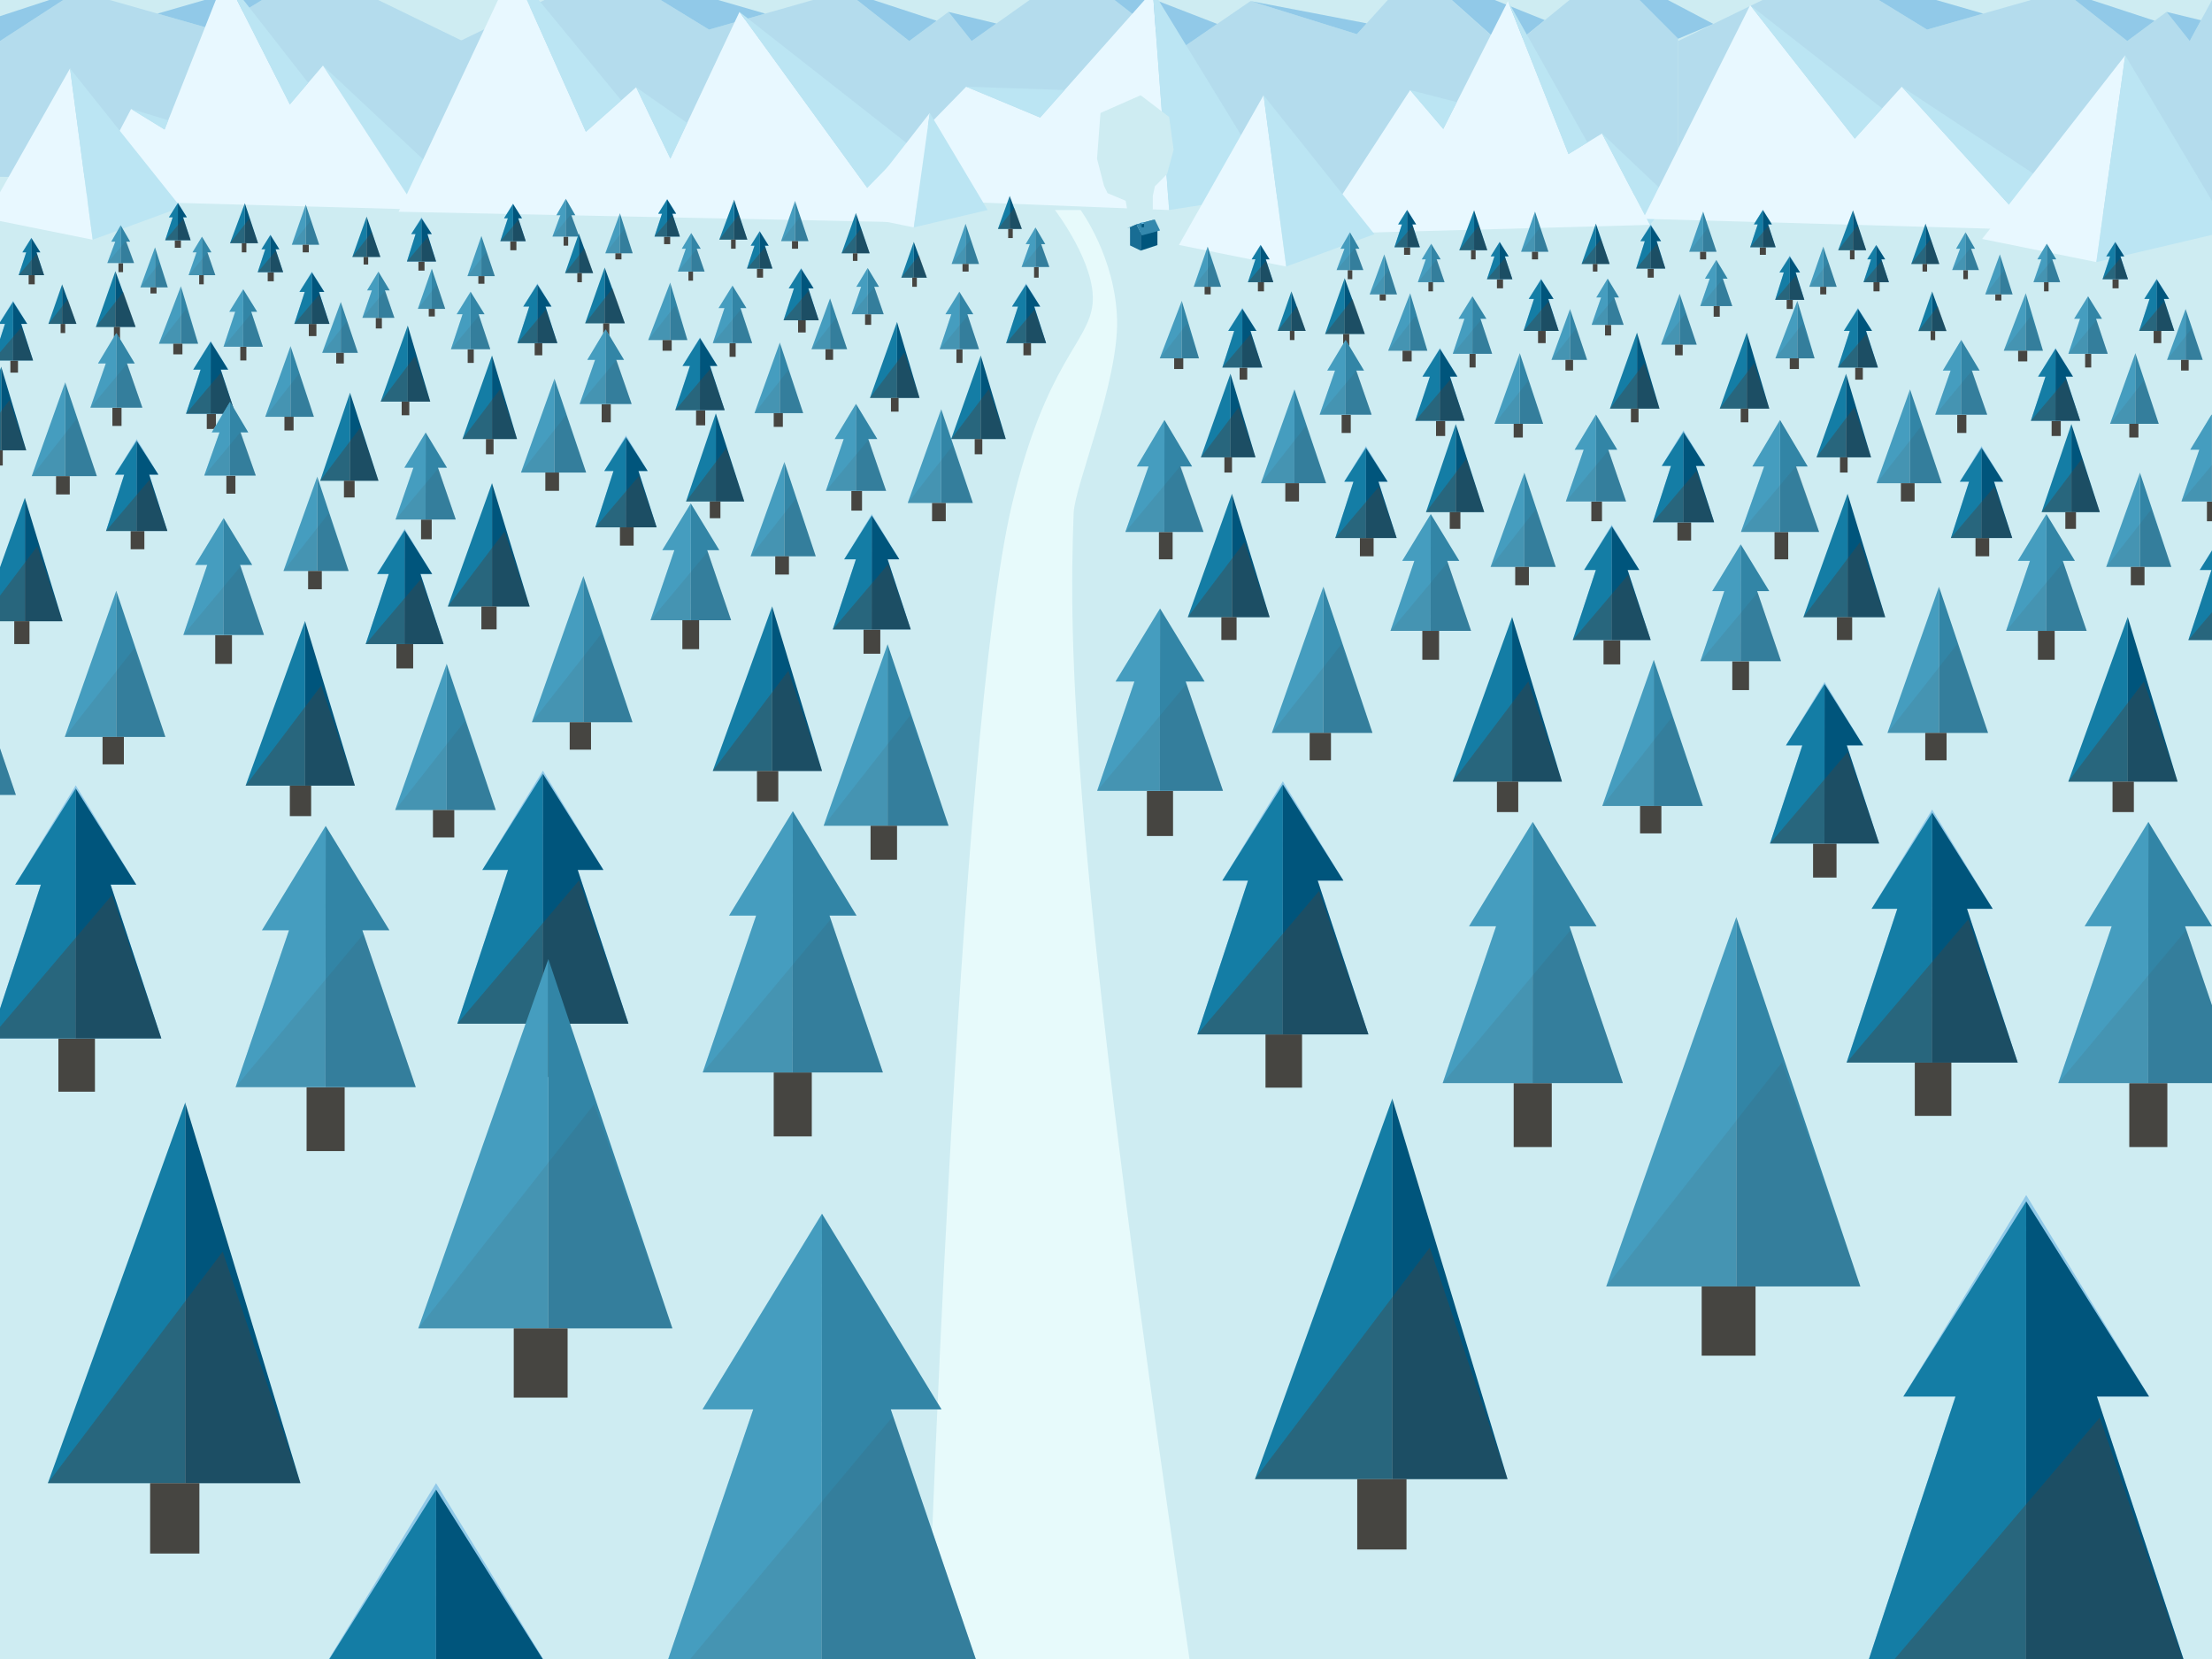 <?xml version="1.0" encoding="utf-8"?>
<!-- Generator: Adobe Illustrator 15.1.0, SVG Export Plug-In . SVG Version: 6.00 Build 0)  -->
<!DOCTYPE svg PUBLIC "-//W3C//DTD SVG 1.1//EN" "http://www.w3.org/Graphics/SVG/1.1/DTD/svg11.dtd">
<svg version="1.1" xmlns="http://www.w3.org/2000/svg" xmlns:xlink="http://www.w3.org/1999/xlink" x="0px" y="0px" width="800px"
	 height="600px" viewBox="0 0 800 600" enable-background="new 0 0 800 600" xml:space="preserve">
<g id="Calque_1">
	<rect fill="#CEECF2" width="800" height="600"/>
	<g>
		<polygon fill="#B4DCED" points="606.917,14.837 660.881,-11.387 696.949,10.707 746.233,-3.334 769.361,14.837 783.561,4.306 
			791.938,14.837 800,0 800,80.868 606.917,65.427 		"/>
		<polygon fill="#91C9E8" points="660.881,-11.387 696.949,10.707 717.26,4.92 		"/>
		<polygon fill="#91C9E8" points="746.233,-3.334 769.361,14.837 779.254,7.5 		"/>
		<polygon fill="#91C9E8" points="783.561,4.306 791.938,14.837 796.018,7.329 		"/>
	</g>
	<g>
		<polygon fill="#B4DCED" points="167.307,65.427 0,63.953 0,14.837 27.99,-3.334 77.274,10.707 113.342,-11.387 167.307,14.837 		
			"/>
		<polygon fill="#91C9E8" points="56.964,4.92 77.274,10.707 113.342,-11.387 		"/>
		<polygon fill="#91C9E8" points="0,5.85 0,14.837 27.99,-3.334 		"/>
	</g>
	<polygon fill="#91C9E8" points="512.203,-11.387 545.386,18.141 558.7,7.28 	"/>
	<polygon fill="#B4DCED" points="166.389,14.837 220.354,-11.387 256.422,10.707 305.706,-3.334 328.834,14.837 343.033,4.306 
		351.411,14.837 388.448,-11.387 426.38,18.141 452.266,0.383 490.728,12.359 512.203,-11.387 545.386,18.141 581.586,-11.387 
		606.916,14.011 606.916,70.554 166.389,74.436 	"/>
	<g>
		<polygon fill="#E8F8FF" points="476.135,84.63 510,32.595 521.974,46.636 545.386,0.383 567.27,55.722 579.383,48.288 
			596.729,81.326 		"/>
		<polygon fill="#BBE5F3" points="510,32.595 521.974,46.636 526.887,36.931 		"/>
		<polygon fill="#BBE5F3" points="567.27,55.722 545.386,0.383 574.119,51.519 		"/>
		<polygon fill="#BBE5F3" points="579.383,48.288 596.729,81.326 604.163,71.773 		"/>
	</g>
	<g>
		<polygon fill="#E8F8FF" points="734.863,83.141 687.796,31.361 670.806,50.138 632.981,1.872 594.251,79.127 		"/>
		<polygon fill="#BBE5F3" points="739.011,65.177 734.863,83.141 687.796,31.361 		"/>
		<polygon fill="#BBE5F3" points="680.705,39.197 670.806,50.138 632.981,1.872 		"/>
	</g>
	<g>
		<polygon fill="#BBE5F3" points="169.055,72.654 150.663,75.751 116.798,23.716 		"/>
		<polygon fill="#E8F8FF" points="30.068,72.447 47.415,39.409 59.528,46.843 81.412,-8.496 104.824,37.757 116.798,23.716 
			150.663,75.751 		"/>
		<polygon fill="#BBE5F3" points="111.465,29.97 81.412,-8.496 104.824,37.757 		"/>
		<polygon fill="#BBE5F3" points="59.528,46.843 60.853,43.494 47.415,39.409 		"/>
	</g>
	
		<linearGradient id="SVGID_1_" gradientUnits="userSpaceOnUse" x1="331.453" y1="258.022" x2="426.185" y2="258.022" gradientTransform="matrix(1 0 0 -1 4 596)">
		<stop  offset="0" style="stop-color:#E7FAFB"/>
		<stop  offset="1" style="stop-color:#E7FAFB"/>
	</linearGradient>
	<path fill="url(#SVGID_1_)" d="M366.071,182.121c12.409-51.69,27.746-58.159,29.087-72.39s-13.624-33.773-13.624-33.773h9.279
		c0,0,12.619,17.155,13.188,39.681c0.568,22.525-15.336,60.071-15.699,69.878C386.575,232.225,386.652,305,430.185,600h-94.732
		C335.453,600,346.277,264.569,366.071,182.121z"/>
	<polygon fill="#91C9E8" points="220.354,-11.387 256.422,10.707 276.732,4.92 	"/>
	<polygon fill="#91C9E8" points="305.706,-3.334 328.834,14.837 338.726,7.5 	"/>
	<polygon fill="#91C9E8" points="343.033,4.306 351.411,14.837 360.349,8.508 	"/>
	<polygon fill="#91C9E8" points="388.448,-11.387 426.38,18.141 440.208,8.654 	"/>
	<polygon fill="#91C9E8" points="452.266,0.383 490.728,12.359 494.273,8.439 	"/>
	<polygon fill="#91C9E8" points="581.586,-11.387 606.916,14.011 619.64,8.654 	"/>
	<g>
		<polygon fill="#E8F8FF" points="144.167,76.577 185.464,-11.387 211.894,47.668 230.064,31.562 242.454,57.373 267.446,4.306 
			322.618,80.293 		"/>
		<polygon fill="#BBE5F3" points="248.532,44.468 230.064,31.562 242.454,57.373 		"/>
		<polygon fill="#BBE5F3" points="211.894,47.668 185.464,-11.387 224.707,36.312 		"/>
		<polygon fill="#BBE5F3" points="339.847,61.127 267.446,4.306 322.618,80.293 		"/>
	</g>
	<g>
		<polygon fill="#E8F8FF" points="422.831,75.958 416.921,-3.334 376.19,42.506 349.439,31.356 310.217,71.494 		"/>
		<polygon fill="#BBE5F3" points="349.439,31.356 385.029,32.56 376.19,42.506 		"/>
		<polygon fill="#BBE5F3" points="416.921,-3.334 422.831,75.958 461.727,69.938 		"/>
	</g>
	<g>
		<polygon fill="#E8F8FF" points="426.38,88.586 456.985,34.453 465.179,96.399 		"/>
		<polygon fill="#BBE5F3" points="497.072,84.68 456.985,34.453 465.179,96.399 		"/>
	</g>
	<g>
		<polygon fill="#E8F8FF" points="-5.278,78.881 25.328,24.749 33.521,86.695 		"/>
		<polygon fill="#BBE5F3" points="65.415,74.975 25.328,24.749 33.521,86.695 		"/>
	</g>
	<g>
		<polygon fill="#E8F8FF" points="307.626,77.609 336.268,40.854 330.486,82.236 		"/>
		<polygon fill="#BBE5F3" points="357.193,75.958 336.268,40.854 330.486,82.236 		"/>
	</g>
	<g>
		<polygon fill="#E8F8FF" points="716.866,86.424 768.623,20.009 758.174,94.785 		"/>
		<polygon fill="#BBE5F3" points="806.434,83.44 768.623,20.009 758.174,94.785 		"/>
	</g>
	<g>
		<rect x="203.834" y="85.548" fill="#464541" width="1.652" height="3.304"/>
		<polygon fill="#B4DCED" points="206.604,77.839 208.054,77.839 204.637,72.233 201.219,77.839 202.669,77.839 199.807,85.548 
			204.625,85.548 209.466,85.548 		"/>
		<polygon fill="#459DBF" points="204.637,71.895 201.219,77.839 202.669,77.839 199.807,85.548 204.625,85.548 		"/>
		<polygon fill="#3285A6" points="204.637,71.895 208.054,77.839 206.604,77.839 209.466,85.548 204.625,85.548 		"/>
		<polygon opacity="0.1" fill="#464541" enable-background="new    " points="199.807,85.548 206.665,77.341 209.466,85.548 		"/>
	</g>
	<g>
		<rect x="246.786" y="224.315" fill="#464541" width="6.057" height="10.463"/>
		<polygon fill="#B4DCED" points="255.771,198.984 260.149,198.984 249.834,182.067 239.519,198.984 243.897,198.984 
			235.258,224.315 249.798,224.315 264.41,224.315 		"/>
		<polygon fill="#459DBF" points="249.834,182.075 239.519,198.984 243.897,198.984 235.258,224.315 249.798,224.315 		"/>
		<polygon fill="#3285A6" points="249.834,182.075 260.149,198.984 255.771,198.984 264.41,224.315 249.798,224.315 		"/>
		<polygon opacity="0.1" fill="#464541" enable-background="new    " points="235.258,224.315 255.956,199.544 264.41,224.315 		"/>
	</g>
	<g>
		<rect x="279.825" y="387.86" fill="#464541" width="13.767" height="23.128"/>
		<polygon fill="#B4DCED" points="299.997,331.143 309.781,331.143 286.728,293.334 263.676,331.143 273.46,331.143 254.153,387.86 
			286.648,387.86 319.303,387.86 		"/>
		<polygon fill="#459DBF" points="286.728,293.407 263.676,331.143 273.46,331.143 254.153,387.86 286.648,387.86 		"/>
		<polygon fill="#3285A6" points="286.728,293.407 309.781,331.143 299.997,331.143 319.303,387.86 286.648,387.86 		"/>
		<polygon opacity="0.1" fill="#464541" enable-background="new    " points="254.153,387.86 300.41,332.502 319.303,387.86 		"/>
	</g>
	<g>
		<rect x="307.909" y="177.509" fill="#464541" width="3.855" height="7.159"/>
		<polygon fill="#B4DCED" points="314.013,158.786 317.284,158.786 309.578,146.148 301.872,158.786 305.143,158.786 
			298.688,177.509 309.551,177.509 320.466,177.509 		"/>
		<polygon fill="#459DBF" points="309.578,146.054 301.872,158.786 305.143,158.786 298.688,177.509 309.551,177.509 		"/>
		<polygon fill="#3285A6" points="309.578,146.054 317.284,158.786 314.013,158.786 320.466,177.509 309.551,177.509 		"/>
		<polygon opacity="0.1" fill="#464541" enable-background="new    " points="298.688,177.509 314.151,159.004 320.466,177.509 		
			"/>
	</g>
	<g>
		<rect x="263.856" y="124.095" fill="#464541" width="2.203" height="4.956"/>
		<polygon fill="#B4DCED" points="267.81,111.429 269.946,111.429 264.913,103.175 259.879,111.429 262.016,111.429 257.8,124.095 
			264.895,124.095 272.024,124.095 		"/>
		<polygon fill="#459DBF" points="264.913,103.332 259.879,111.429 262.016,111.429 257.8,124.095 264.895,124.095 		"/>
		<polygon fill="#3285A6" points="264.913,103.332 269.946,111.429 267.81,111.429 272.024,124.095 264.895,124.095 		"/>
		<polygon opacity="0.1" fill="#464541" enable-background="new    " points="257.8,124.095 267.9,112.008 272.024,124.095 		"/>
	</g>
	<g>
		<rect x="169.143" y="126.297" fill="#464541" width="2.203" height="4.956"/>
		<polygon fill="#B4DCED" points="173.097,113.632 175.232,113.632 170.2,105.377 165.166,113.632 167.303,113.632 163.087,126.297 
			170.182,126.297 177.311,126.297 		"/>
		<polygon fill="#459DBF" points="170.2,105.534 165.166,113.632 167.303,113.632 163.087,126.297 170.182,126.297 		"/>
		<polygon fill="#3285A6" points="170.2,105.534 175.232,113.632 173.097,113.632 177.311,126.297 170.182,126.297 		"/>
		<polygon opacity="0.1" fill="#464541" enable-background="new    " points="163.087,126.297 173.187,114.211 177.311,126.297 		
			"/>
	</g>
	<g>
		<rect x="248.988" y="98.214" fill="#464541" width="1.652" height="3.304"/>
		<polygon fill="#B4DCED" points="251.961,89.954 253.413,89.954 249.995,84.348 246.577,89.954 248.028,89.954 245.165,98.214 
			249.983,98.214 254.825,98.214 		"/>
		<polygon fill="#459DBF" points="249.995,84.285 246.577,89.954 248.028,89.954 245.165,98.214 249.983,98.214 		"/>
		<polygon fill="#3285A6" points="249.995,84.285 253.413,89.954 251.961,89.954 254.825,98.214 249.983,98.214 		"/>
		<polygon opacity="0.1" fill="#464541" enable-background="new    " points="245.165,98.214 252.023,90.006 254.825,98.214 		"/>
	</g>
	<g>
		<rect x="312.865" y="113.632" fill="#464541" width="2.202" height="3.854"/>
		<polygon fill="#B4DCED" points="316.16,103.72 317.898,103.72 313.802,97.001 309.705,103.72 311.444,103.72 308.012,113.632 
			313.788,113.632 319.59,113.632 		"/>
		<polygon fill="#459DBF" points="313.802,96.93 309.705,103.72 311.444,103.72 308.012,113.632 313.788,113.632 		"/>
		<polygon fill="#3285A6" points="313.802,96.93 317.898,103.72 316.16,103.72 319.59,113.632 313.788,113.632 		"/>
		<polygon opacity="0.1" fill="#464541" enable-background="new    " points="308.012,113.632 316.233,103.794 319.59,113.632 		"/>
	</g>
	<g>
		<rect x="240.178" y="85.548" fill="#464541" width="2.203" height="2.753"/>
		<polygon fill="#91C9E8" points="243.159,77.289 244.538,77.289 241.289,71.959 238.04,77.289 239.419,77.289 236.698,85.548 
			241.278,85.548 245.88,85.548 		"/>
		<polygon fill="#147DA5" points="241.289,72.131 238.04,77.289 239.419,77.289 236.698,85.548 241.278,85.548 		"/>
		<polygon fill="#00557C" points="241.289,72.131 244.538,77.289 243.159,77.289 245.88,85.548 241.278,85.548 		"/>
		<polygon opacity="0.4" fill="#464541" enable-background="new    " points="236.698,85.548 243.236,77.853 245.88,85.548 		"/>
	</g>
	<g>
		<rect x="273.768" y="97.112" fill="#464541" width="2.203" height="3.304"/>
		<polygon fill="#91C9E8" points="276.62,88.853 277.999,88.853 274.75,83.523 271.501,88.853 272.88,88.853 270.159,97.112 
			274.739,97.112 279.341,97.112 		"/>
		<polygon fill="#147DA5" points="274.75,83.695 271.501,88.853 272.88,88.853 270.159,97.112 274.739,97.112 		"/>
		<polygon fill="#00557C" points="274.75,83.695 277.999,88.853 276.62,88.853 279.341,97.112 274.739,97.112 		"/>
		<polygon opacity="0.4" fill="#464541" enable-background="new    " points="270.159,97.112 276.696,89.417 279.341,97.112 		"/>
	</g>
	<g>
		<rect x="184.561" y="87.201" fill="#464541" width="2.203" height="3.304"/>
		<polygon fill="#91C9E8" points="187.414,78.941 188.792,78.941 185.543,73.611 182.294,78.941 183.673,78.941 180.952,87.201 
			185.532,87.201 190.134,87.201 		"/>
		<polygon fill="#147DA5" points="185.543,73.783 182.294,78.941 183.673,78.941 180.952,87.201 185.532,87.201 		"/>
		<polygon fill="#00557C" points="185.543,73.783 188.792,78.941 187.414,78.941 190.134,87.201 185.532,87.201 		"/>
		<polygon opacity="0.4" fill="#464541" enable-background="new    " points="180.952,87.201 187.49,79.505 190.134,87.201 		"/>
	</g>
	<g>
		<rect x="224.208" y="190.725" fill="#464541" width="4.956" height="6.608"/>
		<polygon fill="#91C9E8" points="230.91,170.35 234.24,170.35 226.392,157.479 218.544,170.35 221.876,170.35 215.303,190.725 
			226.365,190.725 237.482,190.725 		"/>
		<polygon fill="#147DA5" points="226.392,158.106 218.544,170.35 221.876,170.35 215.303,190.725 226.365,190.725 		"/>
		<polygon fill="#00557C" points="226.392,158.106 234.24,170.35 230.91,170.35 237.482,190.725 226.365,190.725 		"/>
		<polygon opacity="0.4" fill="#464541" enable-background="new    " points="215.303,190.725 231.094,172.137 237.482,190.725 		
			"/>
	</g>
	<g>
		<rect x="251.742" y="148.324" fill="#464541" width="3.304" height="5.506"/>
		<polygon fill="#91C9E8" points="256.787,132.354 259.467,132.354 253.151,121.995 246.834,132.354 249.516,132.354 
			244.226,148.324 253.129,148.324 262.077,148.324 		"/>
		<polygon fill="#147DA5" points="253.151,122.284 246.834,132.354 249.516,132.354 244.226,148.324 253.129,148.324 		"/>
		<polygon fill="#00557C" points="253.151,122.284 259.467,132.354 256.787,132.354 262.077,148.324 253.129,148.324 		"/>
		<polygon opacity="0.4" fill="#464541" enable-background="new    " points="244.226,148.324 256.936,133.364 262.077,148.324 		
			"/>
	</g>
	<g>
		<rect x="288.635" y="115.835" fill="#464541" width="2.754" height="4.405"/>
		<polygon fill="#91C9E8" points="292.334,104.271 294.243,104.271 289.746,96.893 285.247,104.271 287.156,104.271 
			283.389,115.835 289.729,115.835 296.102,115.835 		"/>
		<polygon fill="#147DA5" points="289.746,97.196 285.247,104.271 287.156,104.271 283.389,115.835 289.729,115.835 		"/>
		<polygon fill="#00557C" points="289.746,97.196 294.243,104.271 292.334,104.271 296.102,115.835 289.729,115.835 		"/>
		<polygon opacity="0.4" fill="#464541" enable-background="new    " points="283.389,115.835 292.44,105.181 296.102,115.835 		"/>
	</g>
	<g>
		<rect x="312.314" y="227.619" fill="#464541" width="6.057" height="8.811"/>
		<polygon fill="#91C9E8" points="321.021,202.289 325.252,202.289 315.284,185.938 305.314,202.289 309.546,202.289 
			301.197,227.619 315.249,227.619 329.371,227.619 		"/>
		<polygon fill="#147DA5" points="315.284,186.458 305.314,202.289 309.546,202.289 301.197,227.619 315.249,227.619 		"/>
		<polygon fill="#00557C" points="315.284,186.458 325.252,202.289 321.021,202.289 329.371,227.619 315.249,227.619 		"/>
		<polygon opacity="0.4" fill="#464541" enable-background="new    " points="301.197,227.619 321.255,204.008 329.371,227.619 		
			"/>
	</g>
	<g>
		<rect x="190.068" y="370.239" fill="#464541" width="13.216" height="19.273"/>
		<polygon fill="#91C9E8" points="208.943,314.623 218.234,314.623 196.342,278.712 174.446,314.623 183.739,314.623 
			165.404,370.239 196.265,370.239 227.28,370.239 		"/>
		<polygon fill="#147DA5" points="196.342,279.847 174.446,314.623 183.739,314.623 165.404,370.239 196.265,370.239 		"/>
		<polygon fill="#00557C" points="196.342,279.847 218.234,314.623 208.943,314.623 227.28,370.239 196.265,370.239 		"/>
		<polygon opacity="0.4" fill="#464541" enable-background="new    " points="165.404,370.239 209.456,318.384 227.28,370.239 		"/>
	</g>
	<g>
		<polygon fill="#147DA5" points="265.508,72.181 260.137,86.65 265.508,86.65 		"/>
		<polygon fill="#00557C" points="265.508,72.213 270.274,86.65 265.508,86.65 		"/>
		<rect x="264.407" y="86.65" fill="#464541" width="1.652" height="3.304"/>
		<polygon opacity="0.4" fill="#464541" enable-background="new    " points="260.137,86.65 267.155,77.706 270.274,86.65 		"/>
	</g>
	<g>
		<polygon fill="#147DA5" points="309.561,77.014 304.38,91.606 309.561,91.606 		"/>
		<polygon fill="#00557C" points="309.561,77.047 314.517,91.606 309.561,91.606 		"/>
		<rect x="308.459" y="91.606" fill="#464541" width="1.652" height="2.753"/>
		<polygon opacity="0.4" fill="#464541" enable-background="new    " points="304.38,91.606 311.397,82.662 314.517,91.606 		"/>
	</g>
	<g>
		<polygon fill="#147DA5" points="209.341,84.449 204.37,98.765 209.341,98.765 		"/>
		<polygon fill="#00557C" points="209.341,84.482 214.506,98.765 209.341,98.765 		"/>
		<rect x="208.79" y="98.765" fill="#464541" width="1.652" height="3.304"/>
		<polygon opacity="0.4" fill="#464541" enable-background="new    " points="204.37,98.765 211.386,89.821 214.506,98.765 		"/>
	</g>
	<g>
		<polygon fill="#147DA5" points="218.702,96.748 211.619,116.937 218.702,116.937 		"/>
		<polygon fill="#00557C" points="218.702,96.795 225.979,116.937 218.702,116.937 		"/>
		<rect x="218.151" y="116.937" fill="#464541" width="2.203" height="4.956"/>
		<polygon opacity="0.4" fill="#464541" enable-background="new    " points="211.619,116.937 221.559,104.266 225.979,116.937 		
			"/>
	</g>
	<g>
		<polygon fill="#147DA5" points="330.486,87.478 325.97,100.417 330.486,100.417 		"/>
		<polygon fill="#00557C" points="330.486,87.508 335.194,100.417 330.486,100.417 		"/>
		<rect x="329.935" y="100.417" fill="#464541" width="1.652" height="3.304"/>
		<polygon opacity="0.4" fill="#464541" enable-background="new    " points="325.97,100.417 332.356,92.278 335.194,100.417 		"/>
	</g>
	<g>
		<polygon fill="#147DA5" points="177.953,174.686 161.954,219.359 177.953,219.359 		"/>
		<polygon fill="#00557C" points="177.953,174.787 191.557,219.359 177.953,219.359 		"/>
		<rect x="174.099" y="219.359" fill="#464541" width="5.507" height="8.26"/>
		<polygon opacity="0.4" fill="#464541" enable-background="new    " points="161.954,219.359 182.447,192.218 191.557,219.359 		
			"/>
	</g>
	<g>
		<polygon fill="#147DA5" points="279.274,219.236 257.768,278.83 279.274,278.83 		"/>
		<polygon fill="#00557C" points="279.274,219.371 297.285,278.83 279.274,278.83 		"/>
		<rect x="273.768" y="278.83" fill="#464541" width="7.709" height="11.013"/>
		<polygon opacity="0.4" fill="#464541" enable-background="new    " points="257.768,278.83 285.124,242.6 297.285,278.83 		"/>
	</g>
	<g>
		<polygon fill="#147DA5" points="324.428,116.42 314.637,143.918 324.428,143.918 		"/>
		<polygon fill="#00557C" points="324.428,116.481 332.551,143.918 324.428,143.918 		"/>
		<rect x="322.226" y="143.918" fill="#464541" width="2.753" height="4.956"/>
		<polygon opacity="0.4" fill="#464541" enable-background="new    " points="314.637,143.918 327.038,127.494 332.551,143.918 		
			"/>
	</g>
	<g>
		<polygon fill="#147DA5" points="177.953,128.534 167.25,158.786 177.953,158.786 		"/>
		<polygon fill="#00557C" points="177.953,128.602 186.987,158.786 177.953,158.786 		"/>
		<rect x="175.75" y="158.786" fill="#464541" width="2.753" height="5.507"/>
		<polygon opacity="0.4" fill="#464541" enable-background="new    " points="167.25,158.786 180.913,140.689 186.987,158.786 		"/>
	</g>
	<g>
		<polygon fill="#147DA5" points="258.9,149.483 248.109,181.363 258.9,181.363 		"/>
		<polygon fill="#00557C" points="258.9,149.555 269.168,181.363 258.9,181.363 		"/>
		<rect x="256.697" y="181.363" fill="#464541" width="3.855" height="6.058"/>
		<polygon opacity="0.4" fill="#464541" enable-background="new    " points="248.109,181.363 262.688,162.055 269.168,181.363 		
			"/>
	</g>
	<g>
		<polygon fill="#459DBF" points="287.534,72.673 282.491,87.201 287.534,87.201 		"/>
		<polygon fill="#3285A6" points="287.534,72.673 292.39,87.201 287.534,87.201 		"/>
		<rect x="286.433" y="87.201" fill="#464541" width="2.202" height="2.753"/>
		<polygon opacity="0.1" fill="#464541" enable-background="new    " points="282.491,87.201 289.344,78.465 292.39,87.201 		"/>
	</g>
	<g>
		<polygon fill="#459DBF" points="174.099,85.338 169.055,99.866 174.099,99.866 		"/>
		<polygon fill="#3285A6" points="174.099,85.338 178.954,99.866 174.099,99.866 		"/>
		<rect x="172.997" y="99.866" fill="#464541" width="2.203" height="2.753"/>
		<polygon opacity="0.1" fill="#464541" enable-background="new    " points="169.055,99.866 175.908,91.13 178.954,99.866 		"/>
	</g>
	<g>
		<polygon fill="#459DBF" points="200.53,136.974 188.421,170.901 200.53,170.901 		"/>
		<polygon fill="#3285A6" points="200.53,136.974 211.984,170.901 200.53,170.901 		"/>
		<rect x="197.227" y="170.901" fill="#464541" width="4.956" height="6.608"/>
		<polygon opacity="0.1" fill="#464541" enable-background="new    " points="188.421,170.901 204.733,150.108 211.984,170.901 		
			"/>
	</g>
	<g>
		<polygon fill="#459DBF" points="242.38,102.209 234.424,122.994 242.38,122.994 		"/>
		<polygon fill="#3285A6" points="242.38,102.209 248.608,122.994 242.38,122.994 		"/>
		<rect x="239.627" y="122.994" fill="#464541" width="3.304" height="3.854"/>
		<polygon opacity="0.1" fill="#464541" enable-background="new    " points="234.424,122.994 244.243,110.477 248.608,122.994 		
			"/>
	</g>
	<g>
		<polygon fill="#459DBF" points="282.028,123.884 272.873,149.425 282.028,149.425 		"/>
		<polygon fill="#3285A6" points="282.028,123.884 290.481,149.425 282.028,149.425 		"/>
		<rect x="279.825" y="149.425" fill="#464541" width="3.304" height="4.956"/>
		<polygon opacity="0.1" fill="#464541" enable-background="new    " points="272.873,149.425 285.062,133.887 290.481,149.425 		
			"/>
	</g>
	<g>
		<polygon fill="#459DBF" points="300.199,107.913 293.482,126.297 300.199,126.297 		"/>
		<polygon fill="#3285A6" points="300.199,107.913 306.379,126.297 300.199,126.297 		"/>
		<rect x="298.547" y="126.297" fill="#464541" width="2.753" height="3.854"/>
		<polygon opacity="0.1" fill="#464541" enable-background="new    " points="293.482,126.297 302.409,114.917 306.379,126.297 		
			"/>
	</g>
	<g>
		<polygon fill="#459DBF" points="283.68,167.096 271.464,201.188 283.68,201.188 		"/>
		<polygon fill="#3285A6" points="283.68,167.096 295.026,201.188 283.68,201.188 		"/>
		<rect x="280.375" y="201.188" fill="#464541" width="4.957" height="6.608"/>
		<polygon opacity="0.1" fill="#464541" enable-background="new    " points="271.464,201.188 287.775,180.395 295.026,201.188 		
			"/>
	</g>
	<g>
		<polygon fill="#459DBF" points="210.993,208.335 192.366,261.209 210.993,261.209 		"/>
		<polygon fill="#3285A6" points="210.993,208.335 228.75,261.209 210.993,261.209 		"/>
		<rect x="206.037" y="261.209" fill="#464541" width="7.709" height="9.912"/>
		<polygon opacity="0.1" fill="#464541" enable-background="new    " points="192.366,261.209 217.554,229.102 228.75,261.209 		"/>
	</g>
	<g>
		<polygon fill="#459DBF" points="224.208,77.135 218.915,91.606 224.208,91.606 		"/>
		<polygon fill="#3285A6" points="224.208,77.135 228.815,91.606 224.208,91.606 		"/>
		<rect x="222.557" y="91.606" fill="#464541" width="2.203" height="2.203"/>
		<polygon opacity="0.1" fill="#464541" enable-background="new    " points="218.915,91.606 225.768,82.871 228.815,91.606 		"/>
	</g>
	<g>
		<polygon fill="#3488AD" points="417.664,79.358 411.072,81.136 407.651,82.508 414.244,80.732 		"/>
		<polygon fill="#186D94" points="412.543,90.637 408.694,88.764 408.694,82.236 412.543,84.11 		"/>
		<polygon fill="#00557C" points="418.604,88.654 412.543,90.637 412.543,84.11 418.604,82.127 		"/>
		<polygon fill="#186D94" points="408.694,82.236 411.035,81.136 412.543,84.11 412.543,85.015 408.694,82.772 		"/>
		<polygon fill="#3488AD" points="419.549,83.357 412.955,85.134 411.035,81.136 417.629,79.358 		"/>
		<polygon fill="#186D94" points="412.946,82.293 412.578,81.738 412.578,80.48 412.946,81.035 		"/>
		<polygon fill="#00557C" points="413.744,82.138 412.946,82.293 412.946,81.035 413.744,80.879 		"/>
		<polygon fill="#67B8DE" points="413.744,80.881 412.946,81.034 412.58,80.481 413.378,80.329 		"/>
	</g>
	<polygon fill="#CEECF2" points="412.724,79.629 411.227,77.22 407.854,76.669 407.096,72.608 400.557,69.855 399.249,67.102 
		396.749,57.396 398.009,40.854 412.527,34.453 422.831,42.3 424.455,54.161 422.079,62.972 417.685,67.377 416.921,70.864 
		416.921,75.723 414.573,76.921 414.163,79.629 413.452,80.341 	"/>
	<g>
		<rect x="193.372" y="124.095" fill="#464541" width="2.753" height="4.405"/>
		<polygon fill="#91C9E8" points="197.291,110.879 199.459,110.879 194.35,102.499 189.24,110.879 191.409,110.879 187.13,124.095 
			194.332,124.095 201.569,124.095 		"/>
		<polygon fill="#147DA5" points="194.35,102.882 189.24,110.879 191.409,110.879 187.13,124.095 194.332,124.095 		"/>
		<polygon fill="#00557C" points="194.35,102.882 199.459,110.879 197.291,110.879 201.569,124.095 194.332,124.095 		"/>
		<polygon opacity="0.4" fill="#464541" enable-background="new    " points="187.13,124.095 197.41,111.993 201.569,124.095 		"/>
	</g>
	<g>
		<rect x="217.601" y="146.121" fill="#464541" width="3.304" height="6.608"/>
		<polygon fill="#B4DCED" points="222.87,130.152 225.693,130.152 219.042,119.244 212.392,130.152 215.214,130.152 
			209.644,146.121 219.02,146.121 228.44,146.121 		"/>
		<polygon fill="#459DBF" points="219.042,119.067 212.392,130.152 215.214,130.152 209.644,146.121 219.02,146.121 		"/>
		<polygon fill="#3285A6" points="219.042,119.067 225.693,130.152 222.87,130.152 228.44,146.121 219.02,146.121 		"/>
		<polygon opacity="0.1" fill="#464541" enable-background="new    " points="209.644,146.121 222.99,130.15 228.44,146.121 		"/>
	</g>
	<g>
		<rect x="345.904" y="126.297" fill="#464541" width="2.203" height="4.956"/>
		<polygon fill="#B4DCED" points="349.858,113.632 351.994,113.632 346.961,105.377 341.927,113.632 344.064,113.632 
			339.848,126.297 346.943,126.297 354.073,126.297 		"/>
		<polygon fill="#459DBF" points="346.961,105.534 341.927,113.632 344.064,113.632 339.848,126.297 346.943,126.297 		"/>
		<polygon fill="#3285A6" points="346.961,105.534 351.994,113.632 349.858,113.632 354.073,126.297 346.943,126.297 		"/>
		<polygon opacity="0.1" fill="#464541" enable-background="new    " points="339.848,126.297 349.948,114.211 354.073,126.297 		
			"/>
	</g>
	<g>
		<polygon fill="#147DA5" points="365.177,70.845 360.912,82.795 365.177,82.795 		"/>
		<polygon fill="#00557C" points="365.177,70.874 369.547,82.795 365.177,82.795 		"/>
		<rect x="364.627" y="82.795" fill="#464541" width="1.651" height="3.304"/>
		<polygon opacity="0.4" fill="#464541" enable-background="new    " points="360.912,82.795 366.89,75.177 369.547,82.795 		"/>
	</g>
	<g>
		<polygon fill="#147DA5" points="354.715,128.534 344.011,158.786 354.715,158.786 		"/>
		<polygon fill="#00557C" points="354.715,128.602 363.749,158.786 354.715,158.786 		"/>
		<rect x="352.512" y="158.786" fill="#464541" width="2.753" height="5.507"/>
		<polygon opacity="0.4" fill="#464541" enable-background="new    " points="344.011,158.786 357.674,140.689 363.749,158.786 		
			"/>
	</g>
	<g>
		<polygon fill="#459DBF" points="349.208,80.933 344.165,95.46 349.208,95.46 		"/>
		<polygon fill="#3285A6" points="349.208,80.933 354.063,95.46 349.208,95.46 		"/>
		<rect x="348.107" y="95.46" fill="#464541" width="2.202" height="2.753"/>
		<polygon opacity="0.1" fill="#464541" enable-background="new    " points="344.165,95.46 351.018,86.725 354.063,95.46 		"/>
	</g>
	<g>
		<polygon fill="#459DBF" points="340.397,147.987 328.289,181.914 340.397,181.914 		"/>
		<polygon fill="#3285A6" points="340.397,147.987 351.852,181.914 340.397,181.914 		"/>
		<rect x="337.094" y="181.914" fill="#464541" width="4.956" height="6.608"/>
		<polygon opacity="0.1" fill="#464541" enable-background="new    " points="328.289,181.914 344.6,161.122 351.852,181.914 		"/>
	</g>
	<g>
		<polygon fill="#459DBF" points="427.402,108.817 419.445,129.601 427.402,129.601 		"/>
		<polygon fill="#3285A6" points="427.402,108.817 433.63,129.601 427.402,129.601 		"/>
		<rect x="424.648" y="129.601" fill="#464541" width="3.304" height="3.855"/>
		<polygon opacity="0.1" fill="#464541" enable-background="new    " points="419.445,129.601 429.264,117.085 433.63,129.601 		"/>
	</g>
	<g>
		<rect x="370.133" y="124.095" fill="#464541" width="2.753" height="4.405"/>
		<polygon fill="#91C9E8" points="374.052,110.879 376.22,110.879 371.111,102.499 366.001,110.879 368.17,110.879 363.891,124.095 
			371.094,124.095 378.331,124.095 		"/>
		<polygon fill="#147DA5" points="371.111,102.882 366.001,110.879 368.17,110.879 363.891,124.095 371.094,124.095 		"/>
		<polygon fill="#00557C" points="371.111,102.882 376.22,110.879 374.052,110.879 378.331,124.095 371.094,124.095 		"/>
		<polygon opacity="0.4" fill="#464541" enable-background="new    " points="363.891,124.095 374.172,111.993 378.331,124.095 		
			"/>
	</g>
	<g>
		<rect x="373.988" y="96.562" fill="#464541" width="1.652" height="3.854"/>
		<polygon fill="#B4DCED" points="376.533,88.302 378.038,88.302 374.493,82.488 370.948,88.302 372.453,88.302 369.484,96.562 
			374.48,96.562 379.501,96.562 		"/>
		<polygon fill="#459DBF" points="374.493,82.269 370.948,88.302 372.453,88.302 369.484,96.562 374.48,96.562 		"/>
		<polygon fill="#3285A6" points="374.493,82.269 378.038,88.302 376.533,88.302 379.501,96.562 374.48,96.562 		"/>
		<polygon opacity="0.1" fill="#464541" enable-background="new    " points="369.484,96.562 376.597,88.05 379.501,96.562 		"/>
	</g>
	<g>
		<rect x="487.424" y="97.663" fill="#464541" width="1.651" height="3.304"/>
		<polygon fill="#B4DCED" points="490.193,89.954 491.645,89.954 488.227,84.348 484.809,89.954 486.259,89.954 483.396,97.663 
			488.214,97.663 493.056,97.663 		"/>
		<polygon fill="#459DBF" points="488.227,84.01 484.809,89.954 486.259,89.954 483.396,97.663 488.214,97.663 		"/>
		<polygon fill="#3285A6" points="488.227,84.01 491.645,89.954 490.193,89.954 493.056,97.663 488.214,97.663 		"/>
		<polygon opacity="0.1" fill="#464541" enable-background="new    " points="483.396,97.663 490.254,89.456 493.056,97.663 		"/>
	</g>
	<g>
		<rect x="514.406" y="228.17" fill="#464541" width="6.057" height="10.462"/>
		<polygon fill="#B4DCED" points="523.392,202.839 527.769,202.839 517.453,185.921 507.14,202.839 511.518,202.839 502.879,228.17 
			517.418,228.17 532.029,228.17 		"/>
		<polygon fill="#459DBF" points="517.453,185.93 507.14,202.839 511.518,202.839 502.879,228.17 517.418,228.17 		"/>
		<polygon fill="#3285A6" points="517.453,185.93 527.769,202.839 523.392,202.839 532.029,228.17 517.418,228.17 		"/>
		<polygon opacity="0.1" fill="#464541" enable-background="new    " points="502.879,228.17 523.576,203.398 532.029,228.17 		"/>
	</g>
	<g>
		<rect x="414.792" y="286.02" fill="#464541" width="9.455" height="16.332"/>
		<polygon fill="#B4DCED" points="428.818,246.477 435.651,246.477 419.549,220.067 403.448,246.477 410.283,246.477 
			396.797,286.02 419.493,286.02 442.303,286.02 		"/>
		<polygon fill="#459DBF" points="419.549,220.081 403.448,246.477 410.283,246.477 396.797,286.02 419.493,286.02 		"/>
		<polygon fill="#3285A6" points="419.549,220.081 435.651,246.477 428.818,246.477 442.303,286.02 419.493,286.02 		"/>
		<polygon opacity="0.1" fill="#464541" enable-background="new    " points="396.797,286.02 429.106,247.35 442.303,286.02 		"/>
	</g>
	<g>
		<rect x="626.508" y="239.119" fill="#464541" width="6.057" height="10.462"/>
		<polygon fill="#B4DCED" points="635.493,213.788 639.87,213.788 629.555,196.87 619.241,213.788 623.619,213.788 614.98,239.119 
			629.52,239.119 644.131,239.119 		"/>
		<polygon fill="#459DBF" points="629.555,196.879 619.241,213.788 623.619,213.788 614.98,239.119 629.52,239.119 		"/>
		<polygon fill="#3285A6" points="629.555,196.879 639.87,213.788 635.493,213.788 644.131,239.119 629.52,239.119 		"/>
		<polygon opacity="0.1" fill="#464541" enable-background="new    " points="614.98,239.119 635.678,214.347 644.131,239.119 		"/>
	</g>
	<g>
		<rect x="547.445" y="391.715" fill="#464541" width="13.767" height="23.128"/>
		<polygon fill="#B4DCED" points="567.617,334.997 577.4,334.997 554.348,297.188 531.297,334.997 541.081,334.997 521.773,391.715 
			554.268,391.715 586.923,391.715 		"/>
		<polygon fill="#459DBF" points="554.348,297.261 531.297,334.997 541.081,334.997 521.773,391.715 554.268,391.715 		"/>
		<polygon fill="#3285A6" points="554.348,297.261 577.4,334.997 567.617,334.997 586.923,391.715 554.268,391.715 		"/>
		<polygon opacity="0.1" fill="#464541" enable-background="new    " points="521.773,391.715 568.03,336.357 586.923,391.715 		"/>
	</g>
	<g>
		<rect x="575.529" y="181.363" fill="#464541" width="3.854" height="7.159"/>
		<polygon fill="#B4DCED" points="581.633,162.641 584.904,162.641 577.198,150.003 569.492,162.641 572.763,162.641 
			566.309,181.363 577.171,181.363 588.086,181.363 		"/>
		<polygon fill="#459DBF" points="577.198,149.909 569.492,162.641 572.763,162.641 566.309,181.363 577.171,181.363 		"/>
		<polygon fill="#3285A6" points="577.198,149.909 584.904,162.641 581.633,162.641 588.086,181.363 577.171,181.363 		"/>
		<polygon opacity="0.1" fill="#464541" enable-background="new    " points="566.309,181.363 581.771,162.858 588.086,181.363 		
			"/>
	</g>
	<g>
		<rect x="531.477" y="127.949" fill="#464541" width="2.202" height="4.956"/>
		<polygon fill="#B4DCED" points="535.43,115.284 537.566,115.284 532.533,107.029 527.499,115.284 529.637,115.284 525.42,127.949 
			532.516,127.949 539.645,127.949 		"/>
		<polygon fill="#459DBF" points="532.533,107.186 527.499,115.284 529.637,115.284 525.42,127.949 532.516,127.949 		"/>
		<polygon fill="#3285A6" points="532.533,107.186 537.566,115.284 535.43,115.284 539.645,127.949 532.516,127.949 		"/>
		<polygon opacity="0.1" fill="#464541" enable-background="new    " points="525.42,127.949 535.52,115.863 539.645,127.949 		"/>
	</g>
	<g>
		<rect x="516.608" y="102.068" fill="#464541" width="1.651" height="3.304"/>
		<polygon fill="#B4DCED" points="519.582,93.809 521.033,93.809 517.615,88.203 514.197,93.809 515.648,93.809 512.785,102.068 
			517.604,102.068 522.444,102.068 		"/>
		<polygon fill="#459DBF" points="517.615,88.139 514.197,93.809 515.648,93.809 512.785,102.068 517.604,102.068 		"/>
		<polygon fill="#3285A6" points="517.615,88.139 521.033,93.809 519.582,93.809 522.444,102.068 517.604,102.068 		"/>
		<polygon opacity="0.1" fill="#464541" enable-background="new    " points="512.785,102.068 519.644,93.861 522.444,102.068 		"/>
	</g>
	<g>
		<rect x="580.484" y="117.487" fill="#464541" width="2.203" height="3.854"/>
		<polygon fill="#B4DCED" points="583.78,107.575 585.519,107.575 581.422,100.856 577.324,107.575 579.064,107.575 
			575.633,117.487 581.407,117.487 587.211,117.487 		"/>
		<polygon fill="#459DBF" points="581.422,100.785 577.324,107.575 579.064,107.575 575.633,117.487 581.407,117.487 		"/>
		<polygon fill="#3285A6" points="581.422,100.785 585.519,107.575 583.78,107.575 587.211,117.487 581.407,117.487 		"/>
		<polygon opacity="0.1" fill="#464541" enable-background="new    " points="575.633,117.487 583.854,107.648 587.211,117.487 		
			"/>
	</g>
	<g>
		<rect x="507.798" y="89.403" fill="#464541" width="2.202" height="2.753"/>
		<polygon fill="#91C9E8" points="510.779,81.144 512.158,81.144 508.908,75.814 505.659,81.144 507.039,81.144 504.318,89.403 
			508.898,89.403 513.5,89.403 		"/>
		<polygon fill="#147DA5" points="508.908,75.986 505.659,81.144 507.039,81.144 504.318,89.403 508.898,89.403 		"/>
		<polygon fill="#00557C" points="508.908,75.986 512.158,81.144 510.779,81.144 513.5,89.403 508.898,89.403 		"/>
		<polygon opacity="0.4" fill="#464541" enable-background="new    " points="504.318,89.403 510.855,81.708 513.5,89.403 		"/>
	</g>
	<g>
		<rect x="541.389" y="100.967" fill="#464541" width="2.202" height="3.304"/>
		<polygon fill="#91C9E8" points="544.24,92.707 545.619,92.707 542.369,87.378 539.121,92.707 540.5,92.707 537.779,100.967 
			542.359,100.967 546.961,100.967 		"/>
		<polygon fill="#147DA5" points="542.369,87.549 539.121,92.707 540.5,92.707 537.779,100.967 542.359,100.967 		"/>
		<polygon fill="#00557C" points="542.369,87.549 545.619,92.707 544.24,92.707 546.961,100.967 542.359,100.967 		"/>
		<polygon opacity="0.4" fill="#464541" enable-background="new    " points="537.779,100.967 544.316,93.271 546.961,100.967 		"/>
	</g>
	<g>
		<rect x="454.935" y="102.068" fill="#464541" width="2.202" height="3.304"/>
		<polygon fill="#91C9E8" points="457.787,93.809 459.166,93.809 455.917,88.479 452.668,93.809 454.047,93.809 451.325,102.068 
			455.905,102.068 460.508,102.068 		"/>
		<polygon fill="#147DA5" points="455.917,88.65 452.668,93.809 454.047,93.809 451.325,102.068 455.905,102.068 		"/>
		<polygon fill="#00557C" points="455.917,88.65 459.166,93.809 457.787,93.809 460.508,102.068 455.905,102.068 		"/>
		<polygon opacity="0.4" fill="#464541" enable-background="new    " points="451.325,102.068 457.863,94.373 460.508,102.068 		"/>
	</g>
	<g>
		<rect x="491.828" y="194.58" fill="#464541" width="4.957" height="6.608"/>
		<polygon fill="#91C9E8" points="498.53,174.205 501.859,174.205 494.013,161.333 486.166,174.205 489.496,174.205 482.924,194.58 
			493.984,194.58 505.104,194.58 		"/>
		<polygon fill="#147DA5" points="494.013,161.96 486.166,174.205 489.496,174.205 482.924,194.58 493.984,194.58 		"/>
		<polygon fill="#00557C" points="494.013,161.96 501.859,174.205 498.53,174.205 505.104,194.58 493.984,194.58 		"/>
		<polygon opacity="0.4" fill="#464541" enable-background="new    " points="482.924,194.58 498.714,175.991 505.104,194.58 		"/>
	</g>
	<g>
		<rect x="606.661" y="188.883" fill="#464541" width="4.956" height="6.608"/>
		<polygon fill="#91C9E8" points="613.362,168.509 616.692,168.509 608.846,155.637 600.997,168.509 604.328,168.509 
			597.755,188.883 608.817,188.883 619.935,188.883 		"/>
		<polygon fill="#147DA5" points="608.846,156.264 600.997,168.509 604.328,168.509 597.755,188.883 608.817,188.883 		"/>
		<polygon fill="#00557C" points="608.846,156.264 616.692,168.509 613.362,168.509 619.935,188.883 608.817,188.883 		"/>
		<polygon opacity="0.4" fill="#464541" enable-background="new    " points="597.755,188.883 613.546,170.295 619.935,188.883 		
			"/>
	</g>
	<g>
		<rect x="519.361" y="152.179" fill="#464541" width="3.305" height="5.506"/>
		<polygon fill="#91C9E8" points="524.407,136.209 527.087,136.209 520.771,125.849 514.455,136.209 517.136,136.209 
			511.846,152.179 520.749,152.179 529.697,152.179 		"/>
		<polygon fill="#147DA5" points="520.771,126.139 514.455,136.209 517.136,136.209 511.846,152.179 520.749,152.179 		"/>
		<polygon fill="#00557C" points="520.771,126.139 527.087,136.209 524.407,136.209 529.697,152.179 520.749,152.179 		"/>
		<polygon opacity="0.4" fill="#464541" enable-background="new    " points="511.846,152.179 524.556,137.218 529.697,152.179 		
			"/>
	</g>
	<g>
		<rect x="556.256" y="119.689" fill="#464541" width="2.754" height="4.405"/>
		<polygon fill="#91C9E8" points="559.955,108.126 561.863,108.126 557.365,100.748 552.867,108.126 554.776,108.126 
			551.01,119.689 557.35,119.689 563.722,119.689 		"/>
		<polygon fill="#147DA5" points="557.365,101.05 552.867,108.126 554.776,108.126 551.01,119.689 557.35,119.689 		"/>
		<polygon fill="#00557C" points="557.365,101.05 561.863,108.126 559.955,108.126 563.722,119.689 557.35,119.689 		"/>
		<polygon opacity="0.4" fill="#464541" enable-background="new    " points="551.01,119.689 560.061,109.036 563.722,119.689 		"/>
	</g>
	<g>
		<rect x="595.903" y="97.112" fill="#464541" width="2.203" height="3.304"/>
		<polygon fill="#91C9E8" points="599.158,87.201 600.74,87.201 597.014,81.086 593.285,87.201 594.867,87.201 591.746,97.112 
			597,97.112 602.28,97.112 		"/>
		<polygon fill="#147DA5" points="597.014,81.5 593.285,87.201 594.867,87.201 591.746,97.112 597,97.112 		"/>
		<polygon fill="#00557C" points="597.014,81.5 600.74,87.201 599.158,87.201 602.28,97.112 597,97.112 		"/>
		<polygon opacity="0.4" fill="#464541" enable-background="new    " points="591.746,97.112 599.245,88.283 602.28,97.112 		"/>
	</g>
	<g>
		<rect x="579.934" y="231.474" fill="#464541" width="6.058" height="8.811"/>
		<polygon fill="#91C9E8" points="588.642,206.143 592.872,206.143 582.904,189.792 572.935,206.143 577.166,206.143 
			568.818,231.474 582.869,231.474 596.99,231.474 		"/>
		<polygon fill="#147DA5" points="582.904,190.312 572.935,206.143 577.166,206.143 568.818,231.474 582.869,231.474 		"/>
		<polygon fill="#00557C" points="582.904,190.312 592.872,206.143 588.642,206.143 596.99,231.474 582.869,231.474 		"/>
		<polygon opacity="0.4" fill="#464541" enable-background="new    " points="568.818,231.474 588.876,207.863 596.99,231.474 		"/>
	</g>
	<g>
		<rect x="457.688" y="374.094" fill="#464541" width="13.217" height="19.273"/>
		<polygon fill="#91C9E8" points="476.563,318.478 485.854,318.478 463.961,282.566 442.066,318.478 451.359,318.478 
			433.024,374.094 463.885,374.094 494.899,374.094 		"/>
		<polygon fill="#147DA5" points="463.961,283.701 442.066,318.478 451.359,318.478 433.024,374.094 463.885,374.094 		"/>
		<polygon fill="#00557C" points="463.961,283.701 485.854,318.478 476.563,318.478 494.899,374.094 463.885,374.094 		"/>
		<polygon opacity="0.4" fill="#464541" enable-background="new    " points="433.024,374.094 477.077,322.239 494.899,374.094 		
			"/>
	</g>
	<g>
		<rect x="720.074" y="617.896" fill="#464541" width="26.815" height="39.104"/>
		<polygon fill="#91C9E8" points="758.371,505.059 777.222,505.059 732.803,432.199 688.382,505.059 707.235,505.059 
			670.036,617.896 732.648,617.896 795.573,617.896 		"/>
		<polygon fill="#147DA5" points="732.803,434.502 688.382,505.059 707.235,505.059 670.036,617.896 732.648,617.896 		"/>
		<polygon fill="#00557C" points="732.803,434.502 777.222,505.059 758.371,505.059 795.573,617.896 732.648,617.896 		"/>
		<polygon opacity="0.4" fill="#464541" enable-background="new    " points="670.036,617.896 759.414,512.69 795.573,617.896 		"/>
	</g>
	<g>
		<polygon fill="#147DA5" points="533.129,76.035 527.758,90.505 533.129,90.505 		"/>
		<polygon fill="#00557C" points="533.129,76.068 537.895,90.505 533.129,90.505 		"/>
		<rect x="532.027" y="90.505" fill="#464541" width="1.651" height="3.304"/>
		<polygon opacity="0.4" fill="#464541" enable-background="new    " points="527.758,90.505 534.774,81.56 537.895,90.505 		"/>
	</g>
	<g>
		<polygon fill="#147DA5" points="577.181,80.868 572,95.46 577.181,95.46 		"/>
		<polygon fill="#00557C" points="577.181,80.901 582.137,95.46 577.181,95.46 		"/>
		<rect x="576.08" y="95.46" fill="#464541" width="1.651" height="2.753"/>
		<polygon opacity="0.4" fill="#464541" enable-background="new    " points="572,95.46 579.018,86.517 582.137,95.46 		"/>
	</g>
	<g>
		<polygon fill="#147DA5" points="467.049,105.374 462.078,119.689 467.049,119.689 		"/>
		<polygon fill="#00557C" points="467.049,105.408 472.214,119.689 467.049,119.689 		"/>
		<rect x="466.498" y="119.689" fill="#464541" width="1.652" height="3.304"/>
		<polygon opacity="0.4" fill="#464541" enable-background="new    " points="462.078,119.689 469.095,110.746 472.214,119.689 		
			"/>
	</g>
	<g>
		<polygon fill="#147DA5" points="486.322,100.602 479.238,120.791 486.322,120.791 		"/>
		<polygon fill="#00557C" points="486.322,100.65 493.6,120.791 486.322,120.791 		"/>
		<rect x="485.771" y="120.791" fill="#464541" width="2.203" height="4.957"/>
		<polygon opacity="0.4" fill="#464541" enable-background="new    " points="479.238,120.791 489.18,108.121 493.6,120.791 		"/>
	</g>
	<g>
		<polygon fill="#147DA5" points="445.573,178.541 429.574,223.213 445.573,223.213 		"/>
		<polygon fill="#00557C" points="445.573,178.642 459.178,223.213 445.573,223.213 		"/>
		<rect x="441.719" y="223.213" fill="#464541" width="5.506" height="8.26"/>
		<polygon opacity="0.4" fill="#464541" enable-background="new    " points="429.574,223.213 450.067,196.072 459.178,223.213 		
			"/>
	</g>
	<g>
		<polygon fill="#147DA5" points="546.895,223.091 525.388,282.685 546.895,282.685 		"/>
		<polygon fill="#00557C" points="546.895,223.225 564.904,282.685 546.895,282.685 		"/>
		<rect x="541.389" y="282.685" fill="#464541" width="7.709" height="11.013"/>
		<polygon opacity="0.4" fill="#464541" enable-background="new    " points="525.388,282.685 552.744,246.454 564.904,282.685 		
			"/>
	</g>
	<g>
		<polygon fill="#147DA5" points="503.586,397.193 453.873,534.943 503.586,534.943 		"/>
		<polygon fill="#00557C" points="503.586,397.5 545.215,534.943 503.586,534.943 		"/>
		<rect x="490.859" y="534.943" fill="#464541" width="17.819" height="25.453"/>
		<polygon opacity="0.4" fill="#464541" enable-background="new    " points="453.873,534.943 517.107,451.195 545.215,534.943 		
			"/>
	</g>
	<g>
		<polygon fill="#147DA5" points="592.049,120.275 582.256,147.773 592.049,147.773 		"/>
		<polygon fill="#00557C" points="592.049,120.336 600.171,147.773 592.049,147.773 		"/>
		<rect x="589.847" y="147.773" fill="#464541" width="2.753" height="4.956"/>
		<polygon opacity="0.4" fill="#464541" enable-background="new    " points="582.256,147.773 594.658,131.349 600.171,147.773 		
			"/>
	</g>
	<g>
		<polygon fill="#147DA5" points="445.023,135.142 434.319,165.395 445.023,165.395 		"/>
		<polygon fill="#00557C" points="445.023,135.21 454.057,165.395 445.023,165.395 		"/>
		<rect x="442.82" y="165.395" fill="#464541" width="2.753" height="5.506"/>
		<polygon opacity="0.4" fill="#464541" enable-background="new    " points="434.319,165.395 447.982,147.298 454.057,165.395 		
			"/>
	</g>
	<g>
		<polygon fill="#147DA5" points="526.52,153.337 515.729,185.218 526.52,185.218 		"/>
		<polygon fill="#00557C" points="526.52,153.41 536.789,185.218 526.52,185.218 		"/>
		<rect x="524.317" y="185.218" fill="#464541" width="3.854" height="6.057"/>
		<polygon opacity="0.4" fill="#464541" enable-background="new    " points="515.729,185.218 530.309,165.91 536.789,185.218 		"/>
	</g>
	<g>
		<polygon fill="#459DBF" points="555.154,76.528 550.111,91.055 555.154,91.055 		"/>
		<polygon fill="#3285A6" points="555.154,76.528 560.011,91.055 555.154,91.055 		"/>
		<rect x="554.053" y="91.055" fill="#464541" width="2.203" height="2.753"/>
		<polygon opacity="0.1" fill="#464541" enable-background="new    " points="550.111,91.055 556.964,82.319 560.011,91.055 		"/>
	</g>
	<g>
		<polygon fill="#459DBF" points="436.763,89.193 431.719,103.72 436.763,103.72 		"/>
		<polygon fill="#3285A6" points="436.763,89.193 441.619,103.72 436.763,103.72 		"/>
		<rect x="435.662" y="103.72" fill="#464541" width="2.202" height="2.753"/>
		<polygon opacity="0.1" fill="#464541" enable-background="new    " points="431.719,103.72 438.572,94.984 441.619,103.72 		"/>
	</g>
	<g>
		<polygon fill="#459DBF" points="468.15,140.829 456.041,174.756 468.15,174.756 		"/>
		<polygon fill="#3285A6" points="468.15,140.829 479.604,174.756 468.15,174.756 		"/>
		<rect x="464.847" y="174.756" fill="#464541" width="4.956" height="6.607"/>
		<polygon opacity="0.1" fill="#464541" enable-background="new    " points="456.041,174.756 472.353,153.963 479.604,174.756 		
			"/>
	</g>
	<g>
		<polygon fill="#459DBF" points="510,106.064 502.044,126.848 510,126.848 		"/>
		<polygon fill="#3285A6" points="510,106.064 516.229,126.848 510,126.848 		"/>
		<rect x="507.247" y="126.848" fill="#464541" width="3.304" height="3.854"/>
		<polygon opacity="0.1" fill="#464541" enable-background="new    " points="502.044,126.848 511.863,114.332 516.229,126.848 		
			"/>
	</g>
	<g>
		<polygon fill="#459DBF" points="549.648,127.738 540.492,153.28 549.648,153.28 		"/>
		<polygon fill="#3285A6" points="549.648,127.738 558.102,153.28 549.648,153.28 		"/>
		<rect x="547.445" y="153.28" fill="#464541" width="3.305" height="4.956"/>
		<polygon opacity="0.1" fill="#464541" enable-background="new    " points="540.492,153.28 552.682,137.742 558.102,153.28 		"/>
	</g>
	<g>
		<polygon fill="#459DBF" points="567.82,111.767 561.102,130.152 567.82,130.152 		"/>
		<polygon fill="#3285A6" points="567.82,111.767 573.998,130.152 567.82,130.152 		"/>
		<rect x="566.168" y="130.152" fill="#464541" width="2.753" height="3.855"/>
		<polygon opacity="0.1" fill="#464541" enable-background="new    " points="561.102,130.152 570.029,118.772 573.998,130.152 		
			"/>
	</g>
	<g>
		<polygon fill="#459DBF" points="607.468,106.26 600.75,124.646 607.468,124.646 		"/>
		<polygon fill="#3285A6" points="607.468,106.26 613.646,124.646 607.468,124.646 		"/>
		<rect x="605.814" y="124.646" fill="#464541" width="2.754" height="3.854"/>
		<polygon opacity="0.1" fill="#464541" enable-background="new    " points="600.75,124.646 609.677,113.266 613.646,124.646 		"/>
	</g>
	<g>
		<polygon fill="#459DBF" points="551.3,170.95 539.084,205.042 551.3,205.042 		"/>
		<polygon fill="#3285A6" points="551.3,170.95 562.646,205.042 551.3,205.042 		"/>
		<rect x="547.996" y="205.042" fill="#464541" width="4.956" height="6.607"/>
		<polygon opacity="0.1" fill="#464541" enable-background="new    " points="539.084,205.042 555.395,184.249 562.646,205.042 		
			"/>
	</g>
	<g>
		<polygon fill="#459DBF" points="478.613,212.189 459.986,265.064 478.613,265.064 		"/>
		<polygon fill="#3285A6" points="478.613,212.189 496.371,265.064 478.613,265.064 		"/>
		<rect x="473.656" y="265.064" fill="#464541" width="7.71" height="9.912"/>
		<polygon opacity="0.1" fill="#464541" enable-background="new    " points="459.986,265.064 485.174,232.957 496.371,265.064 		
			"/>
	</g>
	<g>
		<polygon fill="#459DBF" points="598.106,238.622 579.479,291.495 598.106,291.495 		"/>
		<polygon fill="#3285A6" points="598.106,238.622 615.864,291.495 598.106,291.495 		"/>
		<rect x="593.149" y="291.495" fill="#464541" width="7.71" height="9.912"/>
		<polygon opacity="0.1" fill="#464541" enable-background="new    " points="579.479,291.495 604.666,259.389 615.864,291.495 		
			"/>
	</g>
	<g>
		<polygon fill="#459DBF" points="500.639,92.002 495.346,106.474 500.639,106.474 		"/>
		<polygon fill="#3285A6" points="500.639,92.002 505.246,106.474 500.639,106.474 		"/>
		<rect x="498.987" y="106.474" fill="#464541" width="2.202" height="2.203"/>
		<polygon opacity="0.1" fill="#464541" enable-background="new    " points="495.346,106.474 502.199,97.739 505.246,106.474 		"/>
	</g>
	<g>
		<rect x="448.326" y="132.905" fill="#464541" width="2.754" height="4.405"/>
		<polygon fill="#91C9E8" points="452.245,119.689 454.413,119.689 449.305,111.31 444.194,119.689 446.364,119.689 
			442.085,132.905 449.287,132.905 456.524,132.905 		"/>
		<polygon fill="#147DA5" points="449.305,111.693 444.194,119.689 446.364,119.689 442.085,132.905 449.287,132.905 		"/>
		<polygon fill="#00557C" points="449.305,111.693 454.413,119.689 452.245,119.689 456.524,132.905 449.287,132.905 		"/>
		<polygon opacity="0.4" fill="#464541" enable-background="new    " points="442.085,132.905 452.365,120.804 456.524,132.905 		
			"/>
	</g>
	<g>
		<rect x="485.221" y="149.976" fill="#464541" width="3.305" height="6.608"/>
		<polygon fill="#B4DCED" points="490.49,134.007 493.314,134.007 486.662,123.099 480.012,134.007 482.835,134.007 
			477.264,149.976 486.64,149.976 496.061,149.976 		"/>
		<polygon fill="#459DBF" points="486.662,122.922 480.012,134.007 482.835,134.007 477.264,149.976 486.64,149.976 		"/>
		<polygon fill="#3285A6" points="486.662,122.922 493.314,134.007 490.49,134.007 496.061,149.976 486.64,149.976 		"/>
		<polygon opacity="0.1" fill="#464541" enable-background="new    " points="477.264,149.976 490.609,134.004 496.061,149.976 		
			"/>
	</g>
	<g>
		<rect x="419.142" y="192.377" fill="#464541" width="4.956" height="9.912"/>
		<polygon fill="#B4DCED" points="426.889,168.698 431.131,168.698 421.135,152.304 411.139,168.698 415.382,168.698 
			407.009,192.377 421.1,192.377 435.26,192.377 		"/>
		<polygon fill="#459DBF" points="421.135,151.876 411.139,168.698 415.382,168.698 407.009,192.377 421.1,192.377 		"/>
		<polygon fill="#3285A6" points="421.135,151.876 431.131,168.698 426.889,168.698 435.26,192.377 421.1,192.377 		"/>
		<polygon opacity="0.1" fill="#464541" enable-background="new    " points="407.009,192.377 427.067,168.372 435.26,192.377 		"/>
	</g>
	<g>
		<polygon fill="#459DBF" points="650.041,108.817 642.084,129.601 650.041,129.601 		"/>
		<polygon fill="#3285A6" points="650.041,108.817 656.269,129.601 650.041,129.601 		"/>
		<rect x="647.287" y="129.601" fill="#464541" width="3.304" height="3.855"/>
		<polygon opacity="0.1" fill="#464541" enable-background="new    " points="642.084,129.601 651.902,117.085 656.269,129.601 		
			"/>
	</g>
	<g>
		<rect x="710.062" y="97.663" fill="#464541" width="1.651" height="3.304"/>
		<polygon fill="#B4DCED" points="712.832,89.954 714.283,89.954 710.865,84.348 707.447,89.954 708.897,89.954 706.035,97.663 
			710.853,97.663 715.694,97.663 		"/>
		<polygon fill="#459DBF" points="710.865,84.01 707.447,89.954 708.897,89.954 706.035,97.663 710.853,97.663 		"/>
		<polygon fill="#3285A6" points="710.865,84.01 714.283,89.954 712.832,89.954 715.694,97.663 710.853,97.663 		"/>
		<polygon opacity="0.1" fill="#464541" enable-background="new    " points="706.035,97.663 712.893,89.456 715.694,97.663 		"/>
	</g>
	<g>
		<rect x="737.045" y="228.17" fill="#464541" width="6.057" height="10.462"/>
		<polygon fill="#B4DCED" points="746.03,202.839 750.407,202.839 740.092,185.921 729.778,202.839 734.156,202.839 725.518,228.17 
			740.057,228.17 754.668,228.17 		"/>
		<polygon fill="#459DBF" points="740.092,185.93 729.778,202.839 734.156,202.839 725.518,228.17 740.057,228.17 		"/>
		<polygon fill="#3285A6" points="740.092,185.93 750.407,202.839 746.03,202.839 754.668,228.17 740.057,228.17 		"/>
		<polygon opacity="0.1" fill="#464541" enable-background="new    " points="725.518,228.17 746.215,203.398 754.668,228.17 		"/>
	</g>
	<g>
		<rect x="770.084" y="391.715" fill="#464541" width="13.767" height="23.128"/>
		<polygon fill="#B4DCED" points="790.256,334.997 800.039,334.997 776.986,297.188 753.936,334.997 763.72,334.997 
			744.412,391.715 776.906,391.715 809.562,391.715 		"/>
		<polygon fill="#459DBF" points="776.986,297.261 753.936,334.997 763.72,334.997 744.412,391.715 776.906,391.715 		"/>
		<polygon fill="#3285A6" points="776.986,297.261 800.039,334.997 790.256,334.997 809.562,391.715 776.906,391.715 		"/>
		<polygon opacity="0.1" fill="#464541" enable-background="new    " points="744.412,391.715 790.669,336.357 809.562,391.715 		
			"/>
	</g>
	<g>
		<rect x="798.168" y="181.363" fill="#464541" width="3.854" height="7.159"/>
		<polygon fill="#B4DCED" points="804.271,162.641 807.543,162.641 799.837,150.003 792.131,162.641 795.401,162.641 
			788.947,181.363 799.81,181.363 810.725,181.363 		"/>
		<polygon fill="#459DBF" points="799.837,149.909 792.131,162.641 795.401,162.641 788.947,181.363 799.81,181.363 		"/>
		<polygon fill="#3285A6" points="799.837,149.909 807.543,162.641 804.271,162.641 810.725,181.363 799.81,181.363 		"/>
		<polygon opacity="0.1" fill="#464541" enable-background="new    " points="788.947,181.363 804.41,162.858 810.725,181.363 		"/>
	</g>
	<g>
		<rect x="754.115" y="127.949" fill="#464541" width="2.202" height="4.956"/>
		<polygon fill="#B4DCED" points="758.068,115.284 760.205,115.284 755.172,107.029 750.138,115.284 752.275,115.284 
			748.059,127.949 755.154,127.949 762.283,127.949 		"/>
		<polygon fill="#459DBF" points="755.172,107.186 750.138,115.284 752.275,115.284 748.059,127.949 755.154,127.949 		"/>
		<polygon fill="#3285A6" points="755.172,107.186 760.205,115.284 758.068,115.284 762.283,127.949 755.154,127.949 		"/>
		<polygon opacity="0.1" fill="#464541" enable-background="new    " points="748.059,127.949 758.158,115.863 762.283,127.949 		
			"/>
	</g>
	<g>
		<rect x="739.247" y="102.068" fill="#464541" width="1.651" height="3.304"/>
		<polygon fill="#B4DCED" points="742.221,93.809 743.672,93.809 740.254,88.203 736.836,93.809 738.287,93.809 735.424,102.068 
			740.242,102.068 745.083,102.068 		"/>
		<polygon fill="#459DBF" points="740.254,88.139 736.836,93.809 738.287,93.809 735.424,102.068 740.242,102.068 		"/>
		<polygon fill="#3285A6" points="740.254,88.139 743.672,93.809 742.221,93.809 745.083,102.068 740.242,102.068 		"/>
		<polygon opacity="0.1" fill="#464541" enable-background="new    " points="735.424,102.068 742.282,93.861 745.083,102.068 		"/>
	</g>
	<g>
		<rect x="619.771" y="110.695" fill="#464541" width="2.203" height="3.854"/>
		<polygon fill="#B4DCED" points="623.067,100.783 624.806,100.783 620.709,94.064 616.611,100.783 618.352,100.783 614.92,110.695 
			620.694,110.695 626.498,110.695 		"/>
		<polygon fill="#459DBF" points="620.709,93.993 616.611,100.783 618.352,100.783 614.92,110.695 620.694,110.695 		"/>
		<polygon fill="#3285A6" points="620.709,93.993 624.806,100.783 623.067,100.783 626.498,110.695 620.694,110.695 		"/>
		<polygon opacity="0.1" fill="#464541" enable-background="new    " points="614.92,110.695 623.141,100.856 626.498,110.695 		"/>
	</g>
	<g>
		<rect x="636.461" y="89.403" fill="#464541" width="2.202" height="2.753"/>
		<polygon fill="#91C9E8" points="639.442,81.144 640.821,81.144 637.571,75.814 634.322,81.144 635.702,81.144 632.981,89.403 
			637.562,89.403 642.163,89.403 		"/>
		<polygon fill="#147DA5" points="637.571,75.986 634.322,81.144 635.702,81.144 632.981,89.403 637.562,89.403 		"/>
		<polygon fill="#00557C" points="637.571,75.986 640.821,81.144 639.442,81.144 642.163,89.403 637.562,89.403 		"/>
		<polygon opacity="0.4" fill="#464541" enable-background="new    " points="632.981,89.403 639.519,81.708 642.163,89.403 		"/>
	</g>
	<g>
		<rect x="764.027" y="100.967" fill="#464541" width="2.202" height="3.304"/>
		<polygon fill="#91C9E8" points="766.879,92.707 768.258,92.707 765.008,87.378 761.76,92.707 763.139,92.707 760.418,100.967 
			764.998,100.967 769.6,100.967 		"/>
		<polygon fill="#147DA5" points="765.008,87.549 761.76,92.707 763.139,92.707 760.418,100.967 764.998,100.967 		"/>
		<polygon fill="#00557C" points="765.008,87.549 768.258,92.707 766.879,92.707 769.6,100.967 764.998,100.967 		"/>
		<polygon opacity="0.4" fill="#464541" enable-background="new    " points="760.418,100.967 766.955,93.271 769.6,100.967 		"/>
	</g>
	<g>
		<rect x="677.573" y="102.068" fill="#464541" width="2.202" height="3.304"/>
		<polygon fill="#91C9E8" points="680.426,93.809 681.805,93.809 678.556,88.479 675.307,93.809 676.686,93.809 673.964,102.068 
			678.544,102.068 683.146,102.068 		"/>
		<polygon fill="#147DA5" points="678.556,88.65 675.307,93.809 676.686,93.809 673.964,102.068 678.544,102.068 		"/>
		<polygon fill="#00557C" points="678.556,88.65 681.805,93.809 680.426,93.809 683.146,102.068 678.544,102.068 		"/>
		<polygon opacity="0.4" fill="#464541" enable-background="new    " points="673.964,102.068 680.502,94.373 683.146,102.068 		"/>
	</g>
	<g>
		<rect x="714.467" y="194.58" fill="#464541" width="4.957" height="6.608"/>
		<polygon fill="#91C9E8" points="721.169,174.205 724.498,174.205 716.651,161.333 708.805,174.205 712.135,174.205 
			705.562,194.58 716.623,194.58 727.742,194.58 		"/>
		<polygon fill="#147DA5" points="716.651,161.96 708.805,174.205 712.135,174.205 705.562,194.58 716.623,194.58 		"/>
		<polygon fill="#00557C" points="716.651,161.96 724.498,174.205 721.169,174.205 727.742,194.58 716.623,194.58 		"/>
		<polygon opacity="0.4" fill="#464541" enable-background="new    " points="705.562,194.58 721.353,175.991 727.742,194.58 		"/>
	</g>
	<g>
		<rect x="742" y="152.179" fill="#464541" width="3.305" height="5.506"/>
		<polygon fill="#91C9E8" points="747.046,136.209 749.726,136.209 743.41,125.849 737.094,136.209 739.774,136.209 
			734.484,152.179 743.388,152.179 752.336,152.179 		"/>
		<polygon fill="#147DA5" points="743.41,126.139 737.094,136.209 739.774,136.209 734.484,152.179 743.388,152.179 		"/>
		<polygon fill="#00557C" points="743.41,126.139 749.726,136.209 747.046,136.209 752.336,152.179 743.388,152.179 		"/>
		<polygon opacity="0.4" fill="#464541" enable-background="new    " points="734.484,152.179 747.194,137.218 752.336,152.179 		
			"/>
	</g>
	<g>
		<rect x="778.895" y="119.689" fill="#464541" width="2.754" height="4.405"/>
		<polygon fill="#91C9E8" points="782.594,108.126 784.502,108.126 780.004,100.748 775.506,108.126 777.415,108.126 
			773.648,119.689 779.988,119.689 786.36,119.689 		"/>
		<polygon fill="#147DA5" points="780.004,101.05 775.506,108.126 777.415,108.126 773.648,119.689 779.988,119.689 		"/>
		<polygon fill="#00557C" points="780.004,101.05 784.502,108.126 782.594,108.126 786.36,119.689 779.988,119.689 		"/>
		<polygon opacity="0.4" fill="#464541" enable-background="new    " points="773.648,119.689 782.699,109.036 786.36,119.689 		"/>
	</g>
	<g>
		<rect x="646.178" y="108.429" fill="#464541" width="2.203" height="3.304"/>
		<polygon fill="#91C9E8" points="649.433,98.518 651.015,98.518 647.288,92.403 643.56,98.518 645.142,98.518 642.021,108.429 
			647.274,108.429 652.555,108.429 		"/>
		<polygon fill="#147DA5" points="647.288,92.817 643.56,98.518 645.142,98.518 642.021,108.429 647.274,108.429 		"/>
		<polygon fill="#00557C" points="647.288,92.817 651.015,98.518 649.433,98.518 652.555,108.429 647.274,108.429 		"/>
		<polygon opacity="0.4" fill="#464541" enable-background="new    " points="642.021,108.429 649.52,99.6 652.555,108.429 		"/>
	</g>
	<g>
		<rect x="802.572" y="231.474" fill="#464541" width="6.058" height="8.811"/>
		<polygon fill="#91C9E8" points="811.28,206.143 815.511,206.143 805.543,189.792 795.573,206.143 799.805,206.143 
			791.457,231.474 805.508,231.474 819.629,231.474 		"/>
		<polygon fill="#147DA5" points="805.543,190.312 795.573,206.143 799.805,206.143 791.457,231.474 805.508,231.474 		"/>
		<polygon fill="#00557C" points="805.543,190.312 815.511,206.143 811.28,206.143 819.629,231.474 805.508,231.474 		"/>
		<polygon opacity="0.4" fill="#464541" enable-background="new    " points="791.457,231.474 811.515,207.863 819.629,231.474 		
			"/>
	</g>
	<g>
		<rect x="655.721" y="305.041" fill="#464541" width="8.483" height="12.338"/>
		<polygon fill="#91C9E8" points="667.916,269.564 673.841,269.564 659.881,246.665 645.918,269.564 651.844,269.564 
			640.153,305.041 659.832,305.041 679.608,305.041 		"/>
		<polygon fill="#147DA5" points="659.881,247.393 645.918,269.564 651.844,269.564 640.153,305.041 659.832,305.041 		"/>
		<polygon fill="#00557C" points="659.881,247.393 673.841,269.564 667.916,269.564 679.608,305.041 659.832,305.041 		"/>
		<polygon opacity="0.4" fill="#464541" enable-background="new    " points="640.153,305.041 668.244,271.973 679.608,305.041 		
			"/>
	</g>
	<g>
		<rect x="692.514" y="384.294" fill="#464541" width="13.217" height="19.273"/>
		<polygon fill="#91C9E8" points="711.39,328.678 720.681,328.678 698.787,292.767 676.893,328.678 686.186,328.678 
			667.851,384.294 698.711,384.294 729.726,384.294 		"/>
		<polygon fill="#147DA5" points="698.787,293.901 676.893,328.678 686.186,328.678 667.851,384.294 698.711,384.294 		"/>
		<polygon fill="#00557C" points="698.787,293.901 720.681,328.678 711.39,328.678 729.726,384.294 698.711,384.294 		"/>
		<polygon opacity="0.4" fill="#464541" enable-background="new    " points="667.851,384.294 711.903,332.439 729.726,384.294 		
			"/>
	</g>
	<g>
		<polygon fill="#147DA5" points="670.166,76.035 664.795,90.505 670.166,90.505 		"/>
		<polygon fill="#00557C" points="670.166,76.068 674.932,90.505 670.166,90.505 		"/>
		<rect x="669.064" y="90.505" fill="#464541" width="1.651" height="3.304"/>
		<polygon opacity="0.4" fill="#464541" enable-background="new    " points="664.795,90.505 671.812,81.56 674.932,90.505 		"/>
	</g>
	<g>
		<polygon fill="#147DA5" points="696.407,80.868 691.227,95.46 696.407,95.46 		"/>
		<polygon fill="#00557C" points="696.407,80.901 701.363,95.46 696.407,95.46 		"/>
		<rect x="695.307" y="95.46" fill="#464541" width="1.651" height="2.753"/>
		<polygon opacity="0.4" fill="#464541" enable-background="new    " points="691.227,95.46 698.244,86.517 701.363,95.46 		"/>
	</g>
	<g>
		<polygon fill="#147DA5" points="698.788,105.401 693.817,119.717 698.788,119.717 		"/>
		<polygon fill="#00557C" points="698.788,105.435 703.953,119.717 698.788,119.717 		"/>
		<rect x="698.237" y="119.717" fill="#464541" width="1.652" height="3.304"/>
		<polygon opacity="0.4" fill="#464541" enable-background="new    " points="693.817,119.717 700.834,110.773 703.953,119.717 		
			"/>
	</g>
	<g>
		<polygon fill="#147DA5" points="668.212,178.541 652.213,223.213 668.212,223.213 		"/>
		<polygon fill="#00557C" points="668.212,178.642 681.816,223.213 668.212,223.213 		"/>
		<rect x="664.357" y="223.213" fill="#464541" width="5.506" height="8.26"/>
		<polygon opacity="0.4" fill="#464541" enable-background="new    " points="652.213,223.213 672.706,196.072 681.816,223.213 		
			"/>
	</g>
	<g>
		<polygon fill="#147DA5" points="769.533,223.091 748.026,282.685 769.533,282.685 		"/>
		<polygon fill="#00557C" points="769.533,223.225 787.543,282.685 769.533,282.685 		"/>
		<rect x="764.027" y="282.685" fill="#464541" width="7.709" height="11.013"/>
		<polygon opacity="0.4" fill="#464541" enable-background="new    " points="748.026,282.685 775.383,246.454 787.543,282.685 		
			"/>
	</g>
	<g>
		<polygon fill="#147DA5" points="631.758,120.275 621.965,147.773 631.758,147.773 		"/>
		<polygon fill="#00557C" points="631.758,120.336 639.88,147.773 631.758,147.773 		"/>
		<rect x="629.556" y="147.773" fill="#464541" width="2.753" height="4.956"/>
		<polygon opacity="0.4" fill="#464541" enable-background="new    " points="621.965,147.773 634.367,131.349 639.88,147.773 		"/>
	</g>
	<g>
		<polygon fill="#147DA5" points="667.662,135.142 656.958,165.395 667.662,165.395 		"/>
		<polygon fill="#00557C" points="667.662,135.21 676.695,165.395 667.662,165.395 		"/>
		<rect x="665.459" y="165.395" fill="#464541" width="2.753" height="5.506"/>
		<polygon opacity="0.4" fill="#464541" enable-background="new    " points="656.958,165.395 670.621,147.298 676.695,165.395 		
			"/>
	</g>
	<g>
		<polygon fill="#147DA5" points="749.158,153.337 738.367,185.218 749.158,185.218 		"/>
		<polygon fill="#00557C" points="749.158,153.41 759.428,185.218 749.158,185.218 		"/>
		<rect x="746.956" y="185.218" fill="#464541" width="3.854" height="6.057"/>
		<polygon opacity="0.4" fill="#464541" enable-background="new    " points="738.367,185.218 752.947,165.91 759.428,185.218 		"/>
	</g>
	<g>
		<polygon fill="#459DBF" points="615.957,76.528 610.914,91.055 615.957,91.055 		"/>
		<polygon fill="#3285A6" points="615.957,76.528 620.813,91.055 615.957,91.055 		"/>
		<rect x="614.855" y="91.055" fill="#464541" width="2.203" height="2.753"/>
		<polygon opacity="0.1" fill="#464541" enable-background="new    " points="610.914,91.055 617.767,82.319 620.813,91.055 		"/>
	</g>
	<g>
		<polygon fill="#459DBF" points="659.401,89.193 654.357,103.72 659.401,103.72 		"/>
		<polygon fill="#3285A6" points="659.401,89.193 664.258,103.72 659.401,103.72 		"/>
		<rect x="658.301" y="103.72" fill="#464541" width="2.202" height="2.753"/>
		<polygon opacity="0.1" fill="#464541" enable-background="new    " points="654.357,103.72 661.211,94.984 664.258,103.72 		"/>
	</g>
	<g>
		<polygon fill="#459DBF" points="690.789,140.829 678.68,174.756 690.789,174.756 		"/>
		<polygon fill="#3285A6" points="690.789,140.829 702.243,174.756 690.789,174.756 		"/>
		<rect x="687.485" y="174.756" fill="#464541" width="4.956" height="6.607"/>
		<polygon opacity="0.1" fill="#464541" enable-background="new    " points="678.68,174.756 694.991,153.963 702.243,174.756 		"/>
	</g>
	<g>
		<polygon fill="#459DBF" points="732.639,106.064 724.683,126.848 732.639,126.848 		"/>
		<polygon fill="#3285A6" points="732.639,106.064 738.867,126.848 732.639,126.848 		"/>
		<rect x="729.886" y="126.848" fill="#464541" width="3.304" height="3.854"/>
		<polygon opacity="0.1" fill="#464541" enable-background="new    " points="724.683,126.848 734.502,114.332 738.867,126.848 		
			"/>
	</g>
	<g>
		<polygon fill="#459DBF" points="772.287,127.738 763.131,153.28 772.287,153.28 		"/>
		<polygon fill="#3285A6" points="772.287,127.738 780.74,153.28 772.287,153.28 		"/>
		<rect x="770.084" y="153.28" fill="#464541" width="3.305" height="4.956"/>
		<polygon opacity="0.1" fill="#464541" enable-background="new    " points="763.131,153.28 775.32,137.742 780.74,153.28 		"/>
	</g>
	<g>
		<polygon fill="#459DBF" points="790.459,111.767 783.74,130.152 790.459,130.152 		"/>
		<polygon fill="#3285A6" points="790.459,111.767 796.637,130.152 790.459,130.152 		"/>
		<rect x="788.807" y="130.152" fill="#464541" width="2.753" height="3.855"/>
		<polygon opacity="0.1" fill="#464541" enable-background="new    " points="783.74,130.152 792.668,118.772 796.637,130.152 		"/>
	</g>
	<g>
		<polygon fill="#459DBF" points="773.938,170.95 761.723,205.042 773.938,205.042 		"/>
		<polygon fill="#3285A6" points="773.938,170.95 785.285,205.042 773.938,205.042 		"/>
		<rect x="770.635" y="205.042" fill="#464541" width="4.956" height="6.607"/>
		<polygon opacity="0.1" fill="#464541" enable-background="new    " points="761.723,205.042 778.033,184.249 785.285,205.042 		
			"/>
	</g>
	<g>
		<polygon fill="#459DBF" points="701.252,212.189 682.625,265.064 701.252,265.064 		"/>
		<polygon fill="#3285A6" points="701.252,212.189 719.01,265.064 701.252,265.064 		"/>
		<rect x="696.295" y="265.064" fill="#464541" width="7.71" height="9.912"/>
		<polygon opacity="0.1" fill="#464541" enable-background="new    " points="682.625,265.064 707.812,232.957 719.01,265.064 		"/>
	</g>
	<g>
		<polygon fill="#459DBF" points="627.959,331.689 580.907,465.252 627.959,465.252 		"/>
		<polygon fill="#3285A6" points="627.959,331.689 672.815,465.252 627.959,465.252 		"/>
		<rect x="615.438" y="465.252" fill="#464541" width="19.476" height="25.036"/>
		<polygon opacity="0.1" fill="#464541" enable-background="new    " points="580.907,465.252 644.531,384.148 672.815,465.252 		
			"/>
	</g>
	<g>
		<polygon fill="#459DBF" points="723.277,92.002 717.984,106.474 723.277,106.474 		"/>
		<polygon fill="#3285A6" points="723.277,92.002 727.885,106.474 723.277,106.474 		"/>
		<rect x="721.626" y="106.474" fill="#464541" width="2.202" height="2.203"/>
		<polygon opacity="0.1" fill="#464541" enable-background="new    " points="717.984,106.474 724.838,97.739 727.885,106.474 		"/>
	</g>
	<g>
		<rect x="670.965" y="132.905" fill="#464541" width="2.754" height="4.405"/>
		<polygon fill="#91C9E8" points="674.884,119.689 677.052,119.689 671.943,111.31 666.833,119.689 669.003,119.689 
			664.724,132.905 671.926,132.905 679.163,132.905 		"/>
		<polygon fill="#147DA5" points="671.943,111.693 666.833,119.689 669.003,119.689 664.724,132.905 671.926,132.905 		"/>
		<polygon fill="#00557C" points="671.943,111.693 677.052,119.689 674.884,119.689 679.163,132.905 671.926,132.905 		"/>
		<polygon opacity="0.4" fill="#464541" enable-background="new    " points="664.724,132.905 675.004,120.804 679.163,132.905 		
			"/>
	</g>
	<g>
		<rect x="707.859" y="149.976" fill="#464541" width="3.305" height="6.608"/>
		<polygon fill="#B4DCED" points="713.129,134.007 715.953,134.007 709.301,123.099 702.65,134.007 705.474,134.007 
			699.902,149.976 709.278,149.976 718.699,149.976 		"/>
		<polygon fill="#459DBF" points="709.301,122.922 702.65,134.007 705.474,134.007 699.902,149.976 709.278,149.976 		"/>
		<polygon fill="#3285A6" points="709.301,122.922 715.953,134.007 713.129,134.007 718.699,149.976 709.278,149.976 		"/>
		<polygon opacity="0.1" fill="#464541" enable-background="new    " points="699.902,149.976 713.248,134.004 718.699,149.976 		
			"/>
	</g>
	<g>
		<rect x="641.78" y="192.377" fill="#464541" width="4.956" height="9.912"/>
		<polygon fill="#B4DCED" points="649.527,168.698 653.77,168.698 643.773,152.304 633.777,168.698 638.021,168.698 
			629.647,192.377 643.738,192.377 657.898,192.377 		"/>
		<polygon fill="#459DBF" points="643.773,151.876 633.777,168.698 638.021,168.698 629.647,192.377 643.738,192.377 		"/>
		<polygon fill="#3285A6" points="643.773,151.876 653.77,168.698 649.527,168.698 657.898,192.377 643.738,192.377 		"/>
		<polygon opacity="0.1" fill="#464541" enable-background="new    " points="629.647,192.377 649.706,168.372 657.898,192.377 		
			"/>
	</g>
</g>
<g id="Calque_2_1_">
	<g>
		<rect x="42.851" y="95.12" fill="#464541" width="1.651" height="3.304"/>
		<polygon fill="#B4DCED" points="45.62,87.411 47.071,87.411 43.653,81.805 40.235,87.411 41.686,87.411 38.823,95.12 
			43.641,95.12 48.482,95.12 		"/>
		<polygon fill="#459DBF" points="43.653,81.467 40.235,87.411 41.686,87.411 38.823,95.12 43.641,95.12 		"/>
		<polygon fill="#3285A6" points="43.653,81.467 47.071,87.411 45.62,87.411 48.482,95.12 43.641,95.12 		"/>
		<polygon opacity="0.1" fill="#464541" enable-background="new    " points="38.823,95.12 45.681,86.913 48.482,95.12 		"/>
	</g>
	<g>
		<rect x="77.841" y="229.631" fill="#464541" width="6.057" height="10.462"/>
		<polygon fill="#B4DCED" points="86.826,204.3 91.203,204.3 80.888,187.382 70.574,204.3 74.952,204.3 66.313,229.631 
			80.853,229.631 95.464,229.631 		"/>
		<polygon fill="#459DBF" points="80.888,187.391 70.574,204.3 74.952,204.3 66.313,229.631 80.853,229.631 		"/>
		<polygon fill="#3285A6" points="80.888,187.391 91.203,204.3 86.826,204.3 95.464,229.631 80.853,229.631 		"/>
		<polygon opacity="0.1" fill="#464541" enable-background="new    " points="66.313,229.631 87.011,204.859 95.464,229.631 		"/>
	</g>
	<g>
		<rect x="-21.773" y="287.48" fill="#464541" width="9.455" height="16.332"/>
		<polygon fill="#B4DCED" points="-7.747,247.938 -0.914,247.938 -17.017,221.528 -33.117,247.938 -26.282,247.938 -39.769,287.48 
			-17.072,287.48 5.737,287.48 		"/>
		<polygon fill="#459DBF" points="-17.017,221.542 -33.117,247.938 -26.282,247.938 -39.769,287.48 -17.072,287.48 		"/>
		<polygon fill="#3285A6" points="-17.017,221.542 -0.914,247.938 -7.747,247.938 5.737,287.48 -17.072,287.48 		"/>
		<polygon opacity="0.1" fill="#464541" enable-background="new    " points="-39.769,287.48 -7.459,248.811 5.737,287.48 		"/>
	</g>
	<g>
		<rect x="110.88" y="393.176" fill="#464541" width="13.767" height="23.128"/>
		<polygon fill="#B4DCED" points="131.052,336.458 140.835,336.458 117.782,298.649 94.731,336.458 104.516,336.458 85.208,393.176 
			117.702,393.176 150.357,393.176 		"/>
		<polygon fill="#459DBF" points="117.782,298.722 94.731,336.458 104.516,336.458 85.208,393.176 117.702,393.176 		"/>
		<polygon fill="#3285A6" points="117.782,298.722 140.835,336.458 131.052,336.458 150.357,393.176 117.702,393.176 		"/>
		<polygon opacity="0.1" fill="#464541" enable-background="new    " points="85.208,393.176 131.465,337.818 150.357,393.176 		"/>
	</g>
	<g>
		<rect x="284.343" y="616.059" fill="#464541" width="25.81" height="43.36"/>
		<polygon fill="#B4DCED" points="322.161,509.726 340.502,509.726 297.284,438.843 254.068,509.726 272.412,509.726 
			236.214,616.059 297.134,616.059 358.355,616.059 		"/>
		<polygon fill="#459DBF" points="297.284,438.979 254.068,509.726 272.412,509.726 236.214,616.059 297.134,616.059 		"/>
		<polygon fill="#3285A6" points="297.284,438.979 340.502,509.726 322.161,509.726 358.355,616.059 297.134,616.059 		"/>
		<polygon opacity="0.1" fill="#464541" enable-background="new    " points="236.214,616.059 322.936,512.276 358.355,616.059 		
			"/>
	</g>
	<g>
		<rect x="152.278" y="187.875" fill="#464541" width="3.854" height="7.159"/>
		<polygon fill="#B4DCED" points="158.381,169.153 161.653,169.153 153.947,156.515 146.241,169.153 149.511,169.153 
			143.057,187.875 153.919,187.875 164.834,187.875 		"/>
		<polygon fill="#459DBF" points="153.947,156.42 146.241,169.153 149.511,169.153 143.057,187.875 153.919,187.875 		"/>
		<polygon fill="#3285A6" points="153.947,156.42 161.653,169.153 158.381,169.153 164.834,187.875 153.919,187.875 		"/>
		<polygon opacity="0.1" fill="#464541" enable-background="new    " points="143.057,187.875 158.52,169.37 164.834,187.875 		"/>
	</g>
	<g>
		<rect x="86.903" y="125.406" fill="#464541" width="2.202" height="4.956"/>
		<polygon fill="#B4DCED" points="90.856,112.741 92.993,112.741 87.96,104.486 82.926,112.741 85.063,112.741 80.847,125.406 
			87.942,125.406 95.071,125.406 		"/>
		<polygon fill="#459DBF" points="87.96,104.643 82.926,112.741 85.063,112.741 80.847,125.406 87.942,125.406 		"/>
		<polygon fill="#3285A6" points="87.96,104.643 92.993,112.741 90.856,112.741 95.071,125.406 87.942,125.406 		"/>
		<polygon opacity="0.1" fill="#464541" enable-background="new    " points="80.847,125.406 90.946,113.32 95.071,125.406 		"/>
	</g>
	<g>
		<rect x="72.035" y="99.525" fill="#464541" width="1.651" height="3.304"/>
		<polygon fill="#B4DCED" points="75.009,91.266 76.46,91.266 73.042,85.66 69.624,91.266 71.075,91.266 68.212,99.525 
			73.03,99.525 77.871,99.525 		"/>
		<polygon fill="#459DBF" points="73.042,85.596 69.624,91.266 71.075,91.266 68.212,99.525 73.03,99.525 		"/>
		<polygon fill="#3285A6" points="73.042,85.596 76.46,91.266 75.009,91.266 77.871,99.525 73.03,99.525 		"/>
		<polygon opacity="0.1" fill="#464541" enable-background="new    " points="68.212,99.525 75.07,91.318 77.871,99.525 		"/>
	</g>
	<g>
		<rect x="135.911" y="114.944" fill="#464541" width="2.203" height="3.854"/>
		<polygon fill="#B4DCED" points="139.207,105.032 140.945,105.032 136.849,98.313 132.751,105.032 134.491,105.032 131.06,114.944 
			136.834,114.944 142.638,114.944 		"/>
		<polygon fill="#459DBF" points="136.849,98.242 132.751,105.032 134.491,105.032 131.06,114.944 136.834,114.944 		"/>
		<polygon fill="#3285A6" points="136.849,98.242 140.945,105.032 139.207,105.032 142.638,114.944 136.834,114.944 		"/>
		<polygon opacity="0.1" fill="#464541" enable-background="new    " points="131.06,114.944 139.28,105.105 142.638,114.944 		"/>
	</g>
	<g>
		<rect x="63.225" y="86.86" fill="#464541" width="2.202" height="2.753"/>
		<polygon fill="#91C9E8" points="66.206,78.601 67.585,78.601 64.335,73.271 61.086,78.601 62.466,78.601 59.745,86.86 
			64.325,86.86 68.927,86.86 		"/>
		<polygon fill="#147DA5" points="64.335,73.443 61.086,78.601 62.466,78.601 59.745,86.86 64.325,86.86 		"/>
		<polygon fill="#00557C" points="64.335,73.443 67.585,78.601 66.206,78.601 68.927,86.86 64.325,86.86 		"/>
		<polygon opacity="0.4" fill="#464541" enable-background="new    " points="59.745,86.86 66.282,79.165 68.927,86.86 		"/>
	</g>
	<g>
		<rect x="96.815" y="98.424" fill="#464541" width="2.202" height="3.304"/>
		<polygon fill="#91C9E8" points="99.667,90.164 101.046,90.164 97.796,84.835 94.548,90.164 95.927,90.164 93.206,98.424 
			97.786,98.424 102.388,98.424 		"/>
		<polygon fill="#147DA5" points="97.796,85.006 94.548,90.164 95.927,90.164 93.206,98.424 97.786,98.424 		"/>
		<polygon fill="#00557C" points="97.796,85.006 101.046,90.164 99.667,90.164 102.388,98.424 97.786,98.424 		"/>
		<polygon opacity="0.4" fill="#464541" enable-background="new    " points="93.206,98.424 99.743,90.729 102.388,98.424 		"/>
	</g>
	<g>
		<rect x="10.361" y="99.525" fill="#464541" width="2.202" height="3.304"/>
		<polygon fill="#91C9E8" points="13.214,91.266 14.593,91.266 11.344,85.937 8.095,91.266 9.474,91.266 6.752,99.525 
			11.332,99.525 15.935,99.525 		"/>
		<polygon fill="#147DA5" points="11.344,86.107 8.095,91.266 9.474,91.266 6.752,99.525 11.332,99.525 		"/>
		<polygon fill="#00557C" points="11.344,86.107 14.593,91.266 13.214,91.266 15.935,99.525 11.332,99.525 		"/>
		<polygon opacity="0.4" fill="#464541" enable-background="new    " points="6.752,99.525 13.29,91.83 15.935,99.525 		"/>
	</g>
	<g>
		<rect x="47.255" y="192.037" fill="#464541" width="4.957" height="6.608"/>
		<polygon fill="#91C9E8" points="53.957,171.662 57.286,171.662 49.439,158.791 41.593,171.662 44.923,171.662 38.351,192.037 
			49.411,192.037 60.53,192.037 		"/>
		<polygon fill="#147DA5" points="49.439,159.417 41.593,171.662 44.923,171.662 38.351,192.037 49.411,192.037 		"/>
		<polygon fill="#00557C" points="49.439,159.417 57.286,171.662 53.957,171.662 60.53,192.037 49.411,192.037 		"/>
		<polygon opacity="0.4" fill="#464541" enable-background="new    " points="38.351,192.037 54.141,173.448 60.53,192.037 		"/>
	</g>
	<g>
		<rect x="74.788" y="149.636" fill="#464541" width="3.305" height="5.506"/>
		<polygon fill="#91C9E8" points="79.834,133.666 82.514,133.666 76.198,123.306 69.882,133.666 72.562,133.666 67.272,149.636 
			76.176,149.636 85.124,149.636 		"/>
		<polygon fill="#147DA5" points="76.198,123.596 69.882,133.666 72.562,133.666 67.272,149.636 76.176,149.636 		"/>
		<polygon fill="#00557C" points="76.198,123.596 82.514,133.666 79.834,133.666 85.124,149.636 76.176,149.636 		"/>
		<polygon opacity="0.4" fill="#464541" enable-background="new    " points="67.272,149.636 79.982,134.675 85.124,149.636 		"/>
	</g>
	<g>
		<rect x="111.683" y="117.146" fill="#464541" width="2.754" height="4.405"/>
		<polygon fill="#91C9E8" points="115.382,105.583 117.29,105.583 112.792,98.205 108.294,105.583 110.203,105.583 106.437,117.146 
			112.776,117.146 119.148,117.146 		"/>
		<polygon fill="#147DA5" points="112.792,98.507 108.294,105.583 110.203,105.583 106.437,117.146 112.776,117.146 		"/>
		<polygon fill="#00557C" points="112.792,98.507 117.29,105.583 115.382,105.583 119.148,117.146 112.776,117.146 		"/>
		<polygon opacity="0.4" fill="#464541" enable-background="new    " points="106.437,117.146 115.487,106.493 119.148,117.146 		
			"/>
	</g>
	<g>
		<rect x="151.33" y="94.569" fill="#464541" width="2.203" height="3.304"/>
		<polygon fill="#91C9E8" points="154.585,84.658 156.167,84.658 152.44,78.543 148.712,84.658 150.294,84.658 147.173,94.569 
			152.427,94.569 157.707,94.569 		"/>
		<polygon fill="#147DA5" points="152.44,78.958 148.712,84.658 150.294,84.658 147.173,94.569 152.427,94.569 		"/>
		<polygon fill="#00557C" points="152.44,78.958 156.167,84.658 154.585,84.658 157.707,94.569 152.427,94.569 		"/>
		<polygon opacity="0.4" fill="#464541" enable-background="new    " points="147.173,94.569 154.672,85.74 157.707,94.569 		"/>
	</g>
	<g>
		<rect x="143.368" y="232.935" fill="#464541" width="6.058" height="8.811"/>
		<polygon fill="#91C9E8" points="152.076,207.604 156.307,207.604 146.339,191.253 136.369,207.604 140.601,207.604 
			132.253,232.935 146.304,232.935 160.425,232.935 		"/>
		<polygon fill="#147DA5" points="146.339,191.773 136.369,207.604 140.601,207.604 132.253,232.935 146.304,232.935 		"/>
		<polygon fill="#00557C" points="146.339,191.773 156.307,207.604 152.076,207.604 160.425,232.935 146.304,232.935 		"/>
		<polygon opacity="0.4" fill="#464541" enable-background="new    " points="132.253,232.935 152.311,209.324 160.425,232.935 		
			"/>
	</g>
	<g>
		<rect x="21.122" y="375.555" fill="#464541" width="13.217" height="19.273"/>
		<polygon fill="#91C9E8" points="39.998,319.938 49.289,319.938 27.396,284.027 5.501,319.938 14.794,319.938 -3.541,375.555 
			27.319,375.555 58.334,375.555 		"/>
		<polygon fill="#147DA5" points="27.396,285.162 5.501,319.938 14.794,319.938 -3.541,375.555 27.319,375.555 		"/>
		<polygon fill="#00557C" points="27.396,285.162 49.289,319.938 39.998,319.938 58.334,375.555 27.319,375.555 		"/>
		<polygon opacity="0.4" fill="#464541" enable-background="new    " points="-3.541,375.555 40.512,323.7 58.334,375.555 		"/>
	</g>
	<g>
		<rect x="144.819" y="724.423" fill="#464541" width="27.15" height="39.593"/>
		<polygon fill="#91C9E8" points="183.595,610.175 202.681,610.175 157.707,536.404 112.73,610.175 131.82,610.175 94.155,724.423 
			157.55,724.423 221.262,724.423 		"/>
		<polygon fill="#147DA5" points="157.707,538.735 112.73,610.175 131.82,610.175 94.155,724.423 157.55,724.423 		"/>
		<polygon fill="#00557C" points="157.707,538.735 202.681,610.175 183.595,610.175 221.262,724.423 157.55,724.423 		"/>
		<polygon opacity="0.4" fill="#464541" enable-background="new    " points="94.155,724.423 184.65,617.901 221.262,724.423 		"/>
	</g>
	<g>
		<polygon fill="#147DA5" points="88.556,73.492 83.185,87.962 88.556,87.962 		"/>
		<polygon fill="#00557C" points="88.556,73.525 93.321,87.962 88.556,87.962 		"/>
		<rect x="87.454" y="87.962" fill="#464541" width="1.651" height="3.304"/>
		<polygon opacity="0.4" fill="#464541" enable-background="new    " points="83.185,87.962 90.201,79.017 93.321,87.962 		"/>
	</g>
	<g>
		<polygon fill="#147DA5" points="132.607,78.325 127.427,92.917 132.607,92.917 		"/>
		<polygon fill="#00557C" points="132.607,78.358 137.563,92.917 132.607,92.917 		"/>
		<rect x="131.507" y="92.917" fill="#464541" width="1.651" height="2.753"/>
		<polygon opacity="0.4" fill="#464541" enable-background="new    " points="127.427,92.917 134.444,83.974 137.563,92.917 		"/>
	</g>
	<g>
		<polygon fill="#147DA5" points="22.476,102.831 17.505,117.146 22.476,117.146 		"/>
		<polygon fill="#00557C" points="22.476,102.865 27.641,117.146 22.476,117.146 		"/>
		<rect x="21.925" y="117.146" fill="#464541" width="1.652" height="3.304"/>
		<polygon opacity="0.4" fill="#464541" enable-background="new    " points="17.505,117.146 24.521,108.203 27.641,117.146 		"/>
	</g>
	<g>
		<polygon fill="#147DA5" points="41.749,98.059 34.665,118.248 41.749,118.248 		"/>
		<polygon fill="#00557C" points="41.749,98.107 49.026,118.248 41.749,118.248 		"/>
		<rect x="41.198" y="118.248" fill="#464541" width="2.203" height="4.957"/>
		<polygon opacity="0.4" fill="#464541" enable-background="new    " points="34.665,118.248 44.606,105.578 49.026,118.248 		"/>
	</g>
	<g>
		<polygon fill="#147DA5" points="9.008,180.001 -6.991,224.674 9.008,224.674 		"/>
		<polygon fill="#00557C" points="9.008,180.103 22.612,224.674 9.008,224.674 		"/>
		<rect x="5.153" y="224.674" fill="#464541" width="5.506" height="8.26"/>
		<polygon opacity="0.4" fill="#464541" enable-background="new    " points="-6.991,224.674 13.502,197.533 22.612,224.674 		"/>
	</g>
	<g>
		<polygon fill="#147DA5" points="110.329,224.552 88.822,284.146 110.329,284.146 		"/>
		<polygon fill="#00557C" points="110.329,224.686 128.339,284.146 110.329,284.146 		"/>
		<rect x="104.823" y="284.146" fill="#464541" width="7.709" height="11.012"/>
		<polygon opacity="0.4" fill="#464541" enable-background="new    " points="88.822,284.146 116.179,247.915 128.339,284.146 		"/>
	</g>
	<g>
		<polygon fill="#147DA5" points="67.021,398.654 17.308,536.404 67.021,536.404 		"/>
		<polygon fill="#00557C" points="67.021,398.961 108.649,536.404 67.021,536.404 		"/>
		<rect x="54.294" y="536.404" fill="#464541" width="17.819" height="25.453"/>
		<polygon opacity="0.4" fill="#464541" enable-background="new    " points="17.308,536.404 80.542,452.656 108.649,536.404 		"/>
	</g>
	<g>
		<polygon fill="#147DA5" points="147.476,117.732 137.683,145.23 147.476,145.23 		"/>
		<polygon fill="#00557C" points="147.476,117.793 155.598,145.23 147.476,145.23 		"/>
		<rect x="145.273" y="145.23" fill="#464541" width="2.753" height="4.956"/>
		<polygon opacity="0.4" fill="#464541" enable-background="new    " points="137.683,145.23 150.085,128.806 155.598,145.23 		"/>
	</g>
	<g>
		<polygon fill="#147DA5" points="0.45,132.599 -10.254,162.852 0.45,162.852 		"/>
		<polygon fill="#00557C" points="0.45,132.667 9.483,162.852 0.45,162.852 		"/>
		<rect x="-1.753" y="162.852" fill="#464541" width="2.753" height="5.506"/>
		<polygon opacity="0.4" fill="#464541" enable-background="new    " points="-10.254,162.852 3.409,144.755 9.483,162.852 		"/>
	</g>
	<g>
		<polygon fill="#147DA5" points="126.597,141.978 115.806,173.859 126.597,173.859 		"/>
		<polygon fill="#00557C" points="126.597,142.05 136.866,173.859 126.597,173.859 		"/>
		<rect x="124.395" y="173.859" fill="#464541" width="3.854" height="6.057"/>
		<polygon opacity="0.4" fill="#464541" enable-background="new    " points="115.806,173.859 130.386,154.55 136.866,173.859 		"/>
	</g>
	<g>
		<polygon fill="#459DBF" points="110.581,73.985 105.538,88.512 110.581,88.512 		"/>
		<polygon fill="#3285A6" points="110.581,73.985 115.438,88.512 110.581,88.512 		"/>
		<rect x="109.479" y="88.512" fill="#464541" width="2.203" height="2.753"/>
		<polygon opacity="0.1" fill="#464541" enable-background="new    " points="105.538,88.512 112.391,79.776 115.438,88.512 		"/>
	</g>
	<g>
		<polygon fill="#459DBF" points="23.577,138.286 11.468,172.213 23.577,172.213 		"/>
		<polygon fill="#3285A6" points="23.577,138.286 35.031,172.213 23.577,172.213 		"/>
		<rect x="20.273" y="172.213" fill="#464541" width="4.956" height="6.607"/>
		<polygon opacity="0.1" fill="#464541" enable-background="new    " points="11.468,172.213 27.779,151.42 35.031,172.213 		"/>
	</g>
	<g>
		<polygon fill="#459DBF" points="65.427,103.521 57.471,124.305 65.427,124.305 		"/>
		<polygon fill="#3285A6" points="65.427,103.521 71.655,124.305 65.427,124.305 		"/>
		<rect x="62.674" y="124.305" fill="#464541" width="3.304" height="3.854"/>
		<polygon opacity="0.1" fill="#464541" enable-background="new    " points="57.471,124.305 67.29,111.789 71.655,124.305 		"/>
	</g>
	<g>
		<polygon fill="#459DBF" points="105.075,125.195 95.919,150.737 105.075,150.737 		"/>
		<polygon fill="#3285A6" points="105.075,125.195 113.528,150.737 105.075,150.737 		"/>
		<rect x="102.872" y="150.737" fill="#464541" width="3.305" height="4.956"/>
		<polygon opacity="0.1" fill="#464541" enable-background="new    " points="95.919,150.737 108.108,135.199 113.528,150.737 		"/>
	</g>
	<g>
		<polygon fill="#459DBF" points="123.247,109.224 116.528,127.609 123.247,127.609 		"/>
		<polygon fill="#3285A6" points="123.247,109.224 129.425,127.609 123.247,127.609 		"/>
		<rect x="121.595" y="127.609" fill="#464541" width="2.753" height="3.855"/>
		<polygon opacity="0.1" fill="#464541" enable-background="new    " points="116.528,127.609 125.456,116.229 129.425,127.609 		
			"/>
	</g>
	<g>
		<polygon fill="#459DBF" points="114.734,172.411 102.519,206.503 114.734,206.503 		"/>
		<polygon fill="#3285A6" points="114.734,172.411 126.081,206.503 114.734,206.503 		"/>
		<rect x="111.431" y="206.503" fill="#464541" width="4.956" height="6.607"/>
		<polygon opacity="0.1" fill="#464541" enable-background="new    " points="102.519,206.503 118.829,185.71 126.081,206.503 		"/>
	</g>
	<g>
		<polygon fill="#459DBF" points="42.048,213.65 23.421,266.525 42.048,266.525 		"/>
		<polygon fill="#3285A6" points="42.048,213.65 59.806,266.525 42.048,266.525 		"/>
		<rect x="37.091" y="266.525" fill="#464541" width="7.71" height="9.911"/>
		<polygon opacity="0.1" fill="#464541" enable-background="new    " points="23.421,266.525 48.608,234.417 59.806,266.525 		"/>
	</g>
	<g>
		<polygon fill="#459DBF" points="321.006,232.993 297.877,298.646 321.006,298.646 		"/>
		<polygon fill="#3285A6" points="321.006,232.993 343.055,298.646 321.006,298.646 		"/>
		<rect x="314.851" y="298.646" fill="#464541" width="9.573" height="12.307"/>
		<polygon opacity="0.1" fill="#464541" enable-background="new    " points="297.877,298.646 329.152,258.779 343.055,298.646 		
			"/>
	</g>
	<g>
		<polygon fill="#459DBF" points="161.541,240.083 142.914,292.956 161.541,292.956 		"/>
		<polygon fill="#3285A6" points="161.541,240.083 179.299,292.956 161.541,292.956 		"/>
		<rect x="156.584" y="292.956" fill="#464541" width="7.71" height="9.912"/>
		<polygon opacity="0.1" fill="#464541" enable-background="new    " points="142.914,292.956 168.101,260.85 179.299,292.956 		"/>
	</g>
	<g>
		<polygon fill="#459DBF" points="56.065,89.459 50.772,103.931 56.065,103.931 		"/>
		<polygon fill="#3285A6" points="56.065,89.459 60.673,103.931 56.065,103.931 		"/>
		<rect x="54.414" y="103.931" fill="#464541" width="2.202" height="2.203"/>
		<polygon opacity="0.1" fill="#464541" enable-background="new    " points="50.772,103.931 57.626,95.196 60.673,103.931 		"/>
	</g>
	<g>
		<rect x="3.753" y="130.362" fill="#464541" width="2.754" height="4.405"/>
		<polygon fill="#91C9E8" points="7.672,117.146 9.84,117.146 4.731,108.767 -0.379,117.146 1.791,117.146 -2.488,130.362 
			4.714,130.362 11.951,130.362 		"/>
		<polygon fill="#147DA5" points="4.731,109.15 -0.379,117.146 1.791,117.146 -2.488,130.362 4.714,130.362 		"/>
		<polygon fill="#00557C" points="4.731,109.15 9.84,117.146 7.672,117.146 11.951,130.362 4.714,130.362 		"/>
		<polygon opacity="0.4" fill="#464541" enable-background="new    " points="-2.488,130.362 7.792,118.261 11.951,130.362 		"/>
	</g>
	<g>
		<rect x="40.647" y="147.433" fill="#464541" width="3.305" height="6.608"/>
		<polygon fill="#B4DCED" points="45.917,131.464 48.741,131.464 42.089,120.556 35.438,131.464 38.262,131.464 32.69,147.433 
			42.066,147.433 51.487,147.433 		"/>
		<polygon fill="#459DBF" points="42.089,120.379 35.438,131.464 38.262,131.464 32.69,147.433 42.066,147.433 		"/>
		<polygon fill="#3285A6" points="42.089,120.379 48.741,131.464 45.917,131.464 51.487,147.433 42.066,147.433 		"/>
		<polygon opacity="0.1" fill="#464541" enable-background="new    " points="32.69,147.433 46.036,131.461 51.487,147.433 		"/>
	</g>
	<g>
		<rect x="81.87" y="171.998" fill="#464541" width="3.271" height="6.541"/>
		<polygon fill="#B4DCED" points="86.981,156.374 89.781,156.374 83.185,145.556 76.589,156.374 79.389,156.374 73.864,171.998 
			83.162,171.998 92.505,171.998 		"/>
		<polygon fill="#459DBF" points="83.185,145.273 76.589,156.374 79.389,156.374 73.864,171.998 83.162,171.998 		"/>
		<polygon fill="#3285A6" points="83.185,145.273 89.781,156.374 86.981,156.374 92.505,171.998 83.162,171.998 		"/>
		<polygon opacity="0.1" fill="#464541" enable-background="new    " points="73.864,171.998 87.1,156.158 92.505,171.998 		"/>
	</g>
	<g>
		<polygon fill="#459DBF" points="156.163,97.174 151.12,111.702 156.163,111.702 		"/>
		<polygon fill="#3285A6" points="156.163,97.174 161.019,111.702 156.163,111.702 		"/>
		<rect x="155.061" y="111.702" fill="#464541" width="2.203" height="2.753"/>
		<polygon opacity="0.1" fill="#464541" enable-background="new    " points="151.12,111.702 157.972,102.966 161.019,111.702 		"/>
	</g>
	<g>
		<polygon fill="#459DBF" points="198.324,346.861 151.272,480.424 198.324,480.424 		"/>
		<polygon fill="#3285A6" points="198.324,346.861 243.181,480.424 198.324,480.424 		"/>
		<rect x="185.803" y="480.424" fill="#464541" width="19.476" height="25.036"/>
		<polygon opacity="0.1" fill="#464541" enable-background="new    " points="151.272,480.424 214.896,399.32 243.181,480.424 		"/>
	</g>
</g>
</svg>
